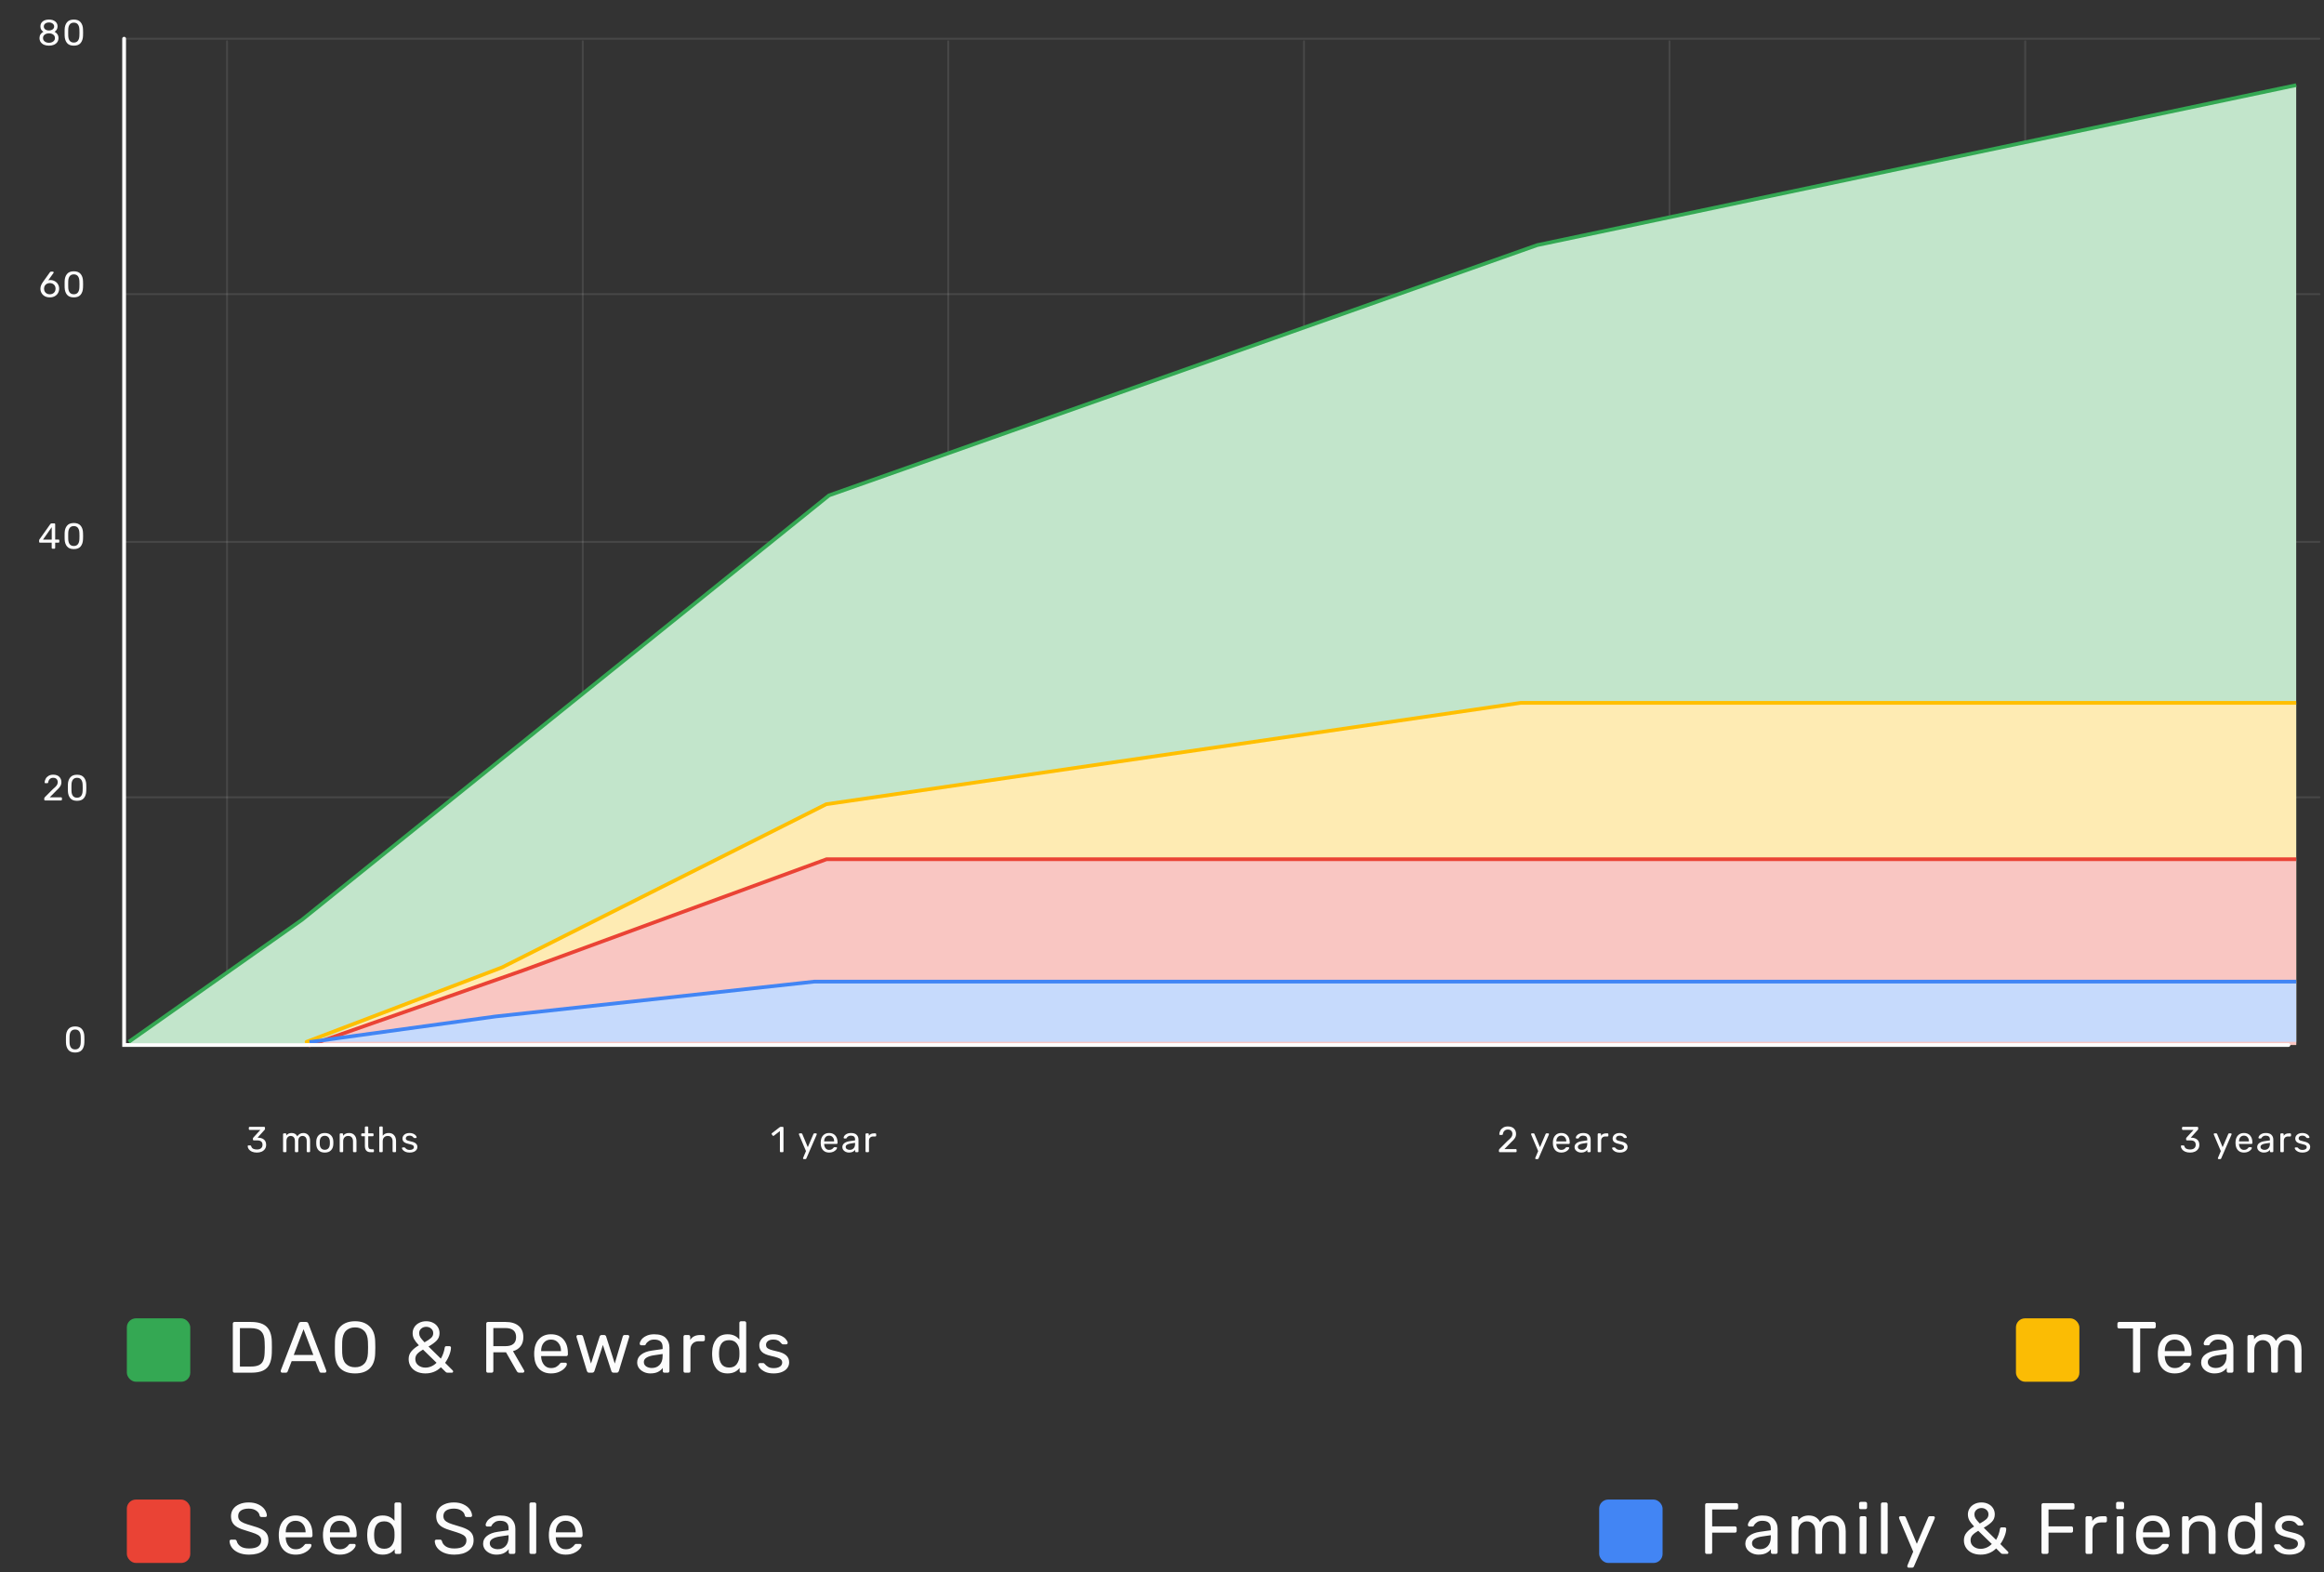 <svg width="513" height="347" viewBox="0 0 513 347" fill="none" xmlns="http://www.w3.org/2000/svg">
<rect x="0" y="0" width="513" height="347" fill="#333333" stroke="none"/>
<path d="M27.398 8.543H512" stroke="#FAFAFA" stroke-opacity="0.1" stroke-width="0.417" stroke-linecap="round"/>
<path d="M27.398 64.927H512" stroke="#FAFAFA" stroke-opacity="0.1" stroke-width="0.417" stroke-linecap="round"/>
<path d="M27.398 119.603H512" stroke="#FAFAFA" stroke-opacity="0.1" stroke-width="0.417" stroke-linecap="round"/>
<path d="M27.398 175.987H512" stroke="#FAFAFA" stroke-opacity="0.1" stroke-width="0.417" stroke-linecap="round"/>
<path d="M50.112 9.115L50.112 230.652" stroke="#FAFAFA" stroke-opacity="0.1" stroke-width="0.417" stroke-linecap="round"/>
<path d="M128.643 9.115L128.643 230.652" stroke="#FAFAFA" stroke-opacity="0.1" stroke-width="0.417" stroke-linecap="round"/>
<path d="M209.314 9.115L209.314 230.652" stroke="#FAFAFA" stroke-opacity="0.1" stroke-width="0.417" stroke-linecap="round"/>
<path d="M287.845 9.115L287.845 230.652" stroke="#FAFAFA" stroke-opacity="0.1" stroke-width="0.417" stroke-linecap="round"/>
<path d="M368.515 9.115L368.515 230.652" stroke="#FAFAFA" stroke-opacity="0.1" stroke-width="0.417" stroke-linecap="round"/>
<path d="M447.045 9.115L447.045 230.652" stroke="#FAFAFA" stroke-opacity="0.1" stroke-width="0.417" stroke-linecap="round"/>
<path d="M10.816 10.08C10.4 10.08 10.035 10.013 9.72 9.88C9.405 9.741 9.16 9.544 8.984 9.288C8.808 9.032 8.72 8.733 8.72 8.392C8.72 8.077 8.797 7.803 8.952 7.568C9.107 7.328 9.317 7.144 9.584 7.016C9.371 6.893 9.205 6.733 9.088 6.536C8.976 6.333 8.92 6.099 8.92 5.832C8.92 5.363 9.091 4.995 9.432 4.728C9.779 4.456 10.24 4.32 10.816 4.32C11.387 4.32 11.843 4.456 12.184 4.728C12.531 4.995 12.704 5.36 12.704 5.824C12.704 6.091 12.645 6.325 12.528 6.528C12.416 6.725 12.256 6.888 12.048 7.016C12.315 7.144 12.525 7.328 12.68 7.568C12.835 7.803 12.912 8.077 12.912 8.392C12.912 8.733 12.824 9.032 12.648 9.288C12.472 9.544 12.224 9.741 11.904 9.88C11.589 10.013 11.227 10.08 10.816 10.08ZM10.816 6.728C11.136 6.723 11.405 6.64 11.624 6.48C11.843 6.32 11.952 6.109 11.952 5.848C11.952 5.581 11.843 5.368 11.624 5.208C11.411 5.043 11.141 4.96 10.816 4.96C10.485 4.96 10.211 5.04 9.992 5.2C9.779 5.36 9.672 5.576 9.672 5.848C9.672 6.115 9.779 6.328 9.992 6.488C10.211 6.648 10.485 6.728 10.816 6.728ZM10.816 9.44C11.189 9.44 11.501 9.344 11.752 9.152C12.003 8.96 12.128 8.707 12.128 8.392C12.128 8.077 12.003 7.827 11.752 7.64C11.501 7.453 11.189 7.36 10.816 7.36C10.437 7.36 10.123 7.453 9.872 7.64C9.621 7.827 9.496 8.077 9.496 8.392C9.496 8.707 9.621 8.96 9.872 9.152C10.123 9.344 10.437 9.44 10.816 9.44ZM16.294 10.08C15.606 10.08 15.102 9.88 14.782 9.48C14.462 9.08 14.291 8.555 14.27 7.904C14.265 7.76 14.262 7.528 14.262 7.208C14.262 6.877 14.265 6.637 14.27 6.488C14.286 5.848 14.457 5.328 14.782 4.928C15.107 4.523 15.611 4.32 16.294 4.32C16.982 4.32 17.489 4.523 17.814 4.928C18.139 5.328 18.31 5.848 18.326 6.488C18.337 6.787 18.342 7.027 18.342 7.208C18.342 7.384 18.337 7.616 18.326 7.904C18.305 8.555 18.134 9.08 17.814 9.48C17.494 9.88 16.987 10.08 16.294 10.08ZM16.294 9.392C16.694 9.392 16.995 9.259 17.198 8.992C17.406 8.725 17.515 8.349 17.526 7.864C17.537 7.555 17.542 7.331 17.542 7.192C17.542 7.043 17.537 6.824 17.526 6.536C17.515 6.056 17.409 5.68 17.206 5.408C17.003 5.136 16.699 5 16.294 5C15.894 5 15.59 5.136 15.382 5.408C15.179 5.68 15.073 6.056 15.062 6.536L15.054 7.192L15.062 7.864C15.073 8.349 15.179 8.725 15.382 8.992C15.59 9.259 15.894 9.392 16.294 9.392Z" fill="#FCFCFC"/>
<path d="M11.002 65.642C10.575 65.642 10.204 65.557 9.89 65.386C9.575 65.21 9.335 64.975 9.17 64.682C9.004 64.389 8.922 64.069 8.922 63.722C8.922 63.439 8.978 63.173 9.09 62.922C9.207 62.666 9.338 62.439 9.482 62.242L11.002 60.122C11.007 60.117 11.023 60.098 11.05 60.066C11.071 60.034 11.1 60.01 11.138 59.994C11.175 59.973 11.218 59.962 11.266 59.962H11.69C11.738 59.962 11.775 59.981 11.802 60.018C11.834 60.05 11.85 60.09 11.85 60.138C11.85 60.175 11.839 60.21 11.818 60.242L10.65 61.874C10.767 61.837 10.919 61.818 11.106 61.818C11.49 61.823 11.828 61.911 12.122 62.082C12.42 62.253 12.65 62.482 12.81 62.77C12.975 63.058 13.058 63.373 13.058 63.714C13.058 64.055 12.975 64.375 12.81 64.674C12.65 64.967 12.412 65.202 12.098 65.378C11.788 65.554 11.423 65.642 11.002 65.642ZM10.994 64.962C11.223 64.962 11.434 64.914 11.626 64.818C11.823 64.722 11.978 64.581 12.09 64.394C12.207 64.202 12.266 63.975 12.266 63.714C12.266 63.458 12.207 63.237 12.09 63.05C11.978 62.863 11.823 62.722 11.626 62.626C11.434 62.53 11.223 62.482 10.994 62.482C10.77 62.482 10.559 62.53 10.362 62.626C10.17 62.722 10.015 62.863 9.898 63.05C9.78 63.237 9.722 63.458 9.722 63.714C9.722 63.975 9.78 64.202 9.898 64.394C10.015 64.581 10.17 64.722 10.362 64.818C10.554 64.914 10.764 64.962 10.994 64.962ZM16.294 65.642C15.606 65.642 15.102 65.442 14.782 65.042C14.462 64.642 14.291 64.117 14.27 63.466C14.265 63.322 14.262 63.09 14.262 62.77C14.262 62.439 14.265 62.199 14.27 62.05C14.286 61.41 14.457 60.89 14.782 60.49C15.107 60.085 15.611 59.882 16.294 59.882C16.982 59.882 17.489 60.085 17.814 60.49C18.139 60.89 18.31 61.41 18.326 62.05C18.337 62.349 18.342 62.589 18.342 62.77C18.342 62.946 18.337 63.178 18.326 63.466C18.305 64.117 18.134 64.642 17.814 65.042C17.494 65.442 16.987 65.642 16.294 65.642ZM16.294 64.954C16.694 64.954 16.995 64.821 17.198 64.554C17.406 64.287 17.515 63.911 17.526 63.426C17.537 63.117 17.542 62.893 17.542 62.754C17.542 62.605 17.537 62.386 17.526 62.098C17.515 61.618 17.409 61.242 17.206 60.97C17.003 60.698 16.699 60.562 16.294 60.562C15.894 60.562 15.59 60.698 15.382 60.97C15.179 61.242 15.073 61.618 15.062 62.098L15.054 62.754L15.062 63.426C15.073 63.911 15.179 64.287 15.382 64.554C15.59 64.821 15.894 64.954 16.294 64.954Z" fill="#FCFCFC"/>
<path d="M11.597 121.125C11.544 121.125 11.499 121.109 11.461 121.077C11.429 121.039 11.413 120.994 11.413 120.941V119.789H8.821C8.768 119.789 8.723 119.773 8.685 119.741C8.653 119.703 8.637 119.658 8.637 119.605V119.285C8.637 119.205 8.667 119.125 8.725 119.045L11.125 115.661C11.152 115.618 11.192 115.586 11.245 115.565C11.299 115.538 11.357 115.525 11.421 115.525H11.997C12.051 115.525 12.093 115.543 12.125 115.581C12.163 115.613 12.181 115.655 12.181 115.709V119.093H12.901C12.955 119.093 13 119.111 13.037 119.149C13.075 119.181 13.093 119.223 13.093 119.277V119.605C13.093 119.658 13.075 119.703 13.037 119.741C13.005 119.773 12.963 119.789 12.909 119.789H12.181V120.941C12.181 120.994 12.163 121.039 12.125 121.077C12.093 121.109 12.051 121.125 11.997 121.125H11.597ZM11.421 119.109V116.365L9.493 119.109H11.421ZM16.294 121.205C15.606 121.205 15.102 121.005 14.782 120.605C14.462 120.205 14.291 119.679 14.27 119.029C14.265 118.885 14.262 118.653 14.262 118.333C14.262 118.002 14.265 117.762 14.27 117.613C14.286 116.973 14.457 116.453 14.782 116.053C15.107 115.647 15.611 115.445 16.294 115.445C16.982 115.445 17.489 115.647 17.814 116.053C18.139 116.453 18.31 116.973 18.326 117.613C18.337 117.911 18.342 118.151 18.342 118.333C18.342 118.509 18.337 118.741 18.326 119.029C18.305 119.679 18.134 120.205 17.814 120.605C17.494 121.005 16.987 121.205 16.294 121.205ZM16.294 120.517C16.694 120.517 16.995 120.383 17.198 120.117C17.406 119.85 17.515 119.474 17.526 118.989C17.537 118.679 17.542 118.455 17.542 118.317C17.542 118.167 17.537 117.949 17.526 117.661C17.515 117.181 17.409 116.805 17.206 116.533C17.003 116.261 16.699 116.125 16.294 116.125C15.894 116.125 15.59 116.261 15.382 116.533C15.179 116.805 15.073 117.181 15.062 117.661L15.054 118.317L15.062 118.989C15.073 119.474 15.179 119.85 15.382 120.117C15.59 120.383 15.894 120.517 16.294 120.517Z" fill="#FCFCFC"/>
<path d="M9.953 176.687C9.899 176.687 9.854 176.671 9.817 176.639C9.785 176.602 9.769 176.556 9.769 176.503V176.247C9.769 176.124 9.835 176.007 9.969 175.895L11.665 174.199C12.075 173.858 12.358 173.58 12.513 173.367C12.667 173.148 12.745 172.919 12.745 172.679C12.745 172.37 12.657 172.127 12.481 171.951C12.31 171.775 12.059 171.687 11.729 171.687C11.419 171.687 11.171 171.78 10.985 171.967C10.798 172.148 10.683 172.391 10.641 172.695C10.63 172.759 10.603 172.807 10.561 172.839C10.523 172.866 10.481 172.879 10.433 172.879H10.017C9.969 172.879 9.929 172.866 9.897 172.839C9.865 172.807 9.849 172.77 9.849 172.727C9.859 172.439 9.937 172.164 10.081 171.903C10.225 171.636 10.435 171.42 10.713 171.255C10.995 171.084 11.334 170.999 11.729 170.999C12.331 170.999 12.785 171.156 13.089 171.471C13.398 171.78 13.553 172.175 13.553 172.655C13.553 172.991 13.467 173.295 13.297 173.567C13.131 173.834 12.873 174.122 12.521 174.431L10.985 175.991H13.481C13.539 175.991 13.585 176.01 13.617 176.047C13.654 176.079 13.673 176.122 13.673 176.175V176.503C13.673 176.556 13.654 176.602 13.617 176.639C13.579 176.671 13.534 176.687 13.481 176.687H9.953ZM17.008 176.767C16.32 176.767 15.816 176.567 15.496 176.167C15.176 175.767 15.005 175.242 14.984 174.591C14.979 174.447 14.976 174.215 14.976 173.895C14.976 173.564 14.979 173.324 14.984 173.175C15 172.535 15.171 172.015 15.496 171.615C15.821 171.21 16.325 171.007 17.008 171.007C17.696 171.007 18.203 171.21 18.528 171.615C18.853 172.015 19.024 172.535 19.04 173.175C19.05 173.474 19.056 173.714 19.056 173.895C19.056 174.071 19.05 174.303 19.04 174.591C19.018 175.242 18.848 175.767 18.528 176.167C18.208 176.567 17.701 176.767 17.008 176.767ZM17.008 176.079C17.408 176.079 17.709 175.946 17.912 175.679C18.12 175.412 18.229 175.036 18.24 174.551C18.25 174.242 18.256 174.018 18.256 173.879C18.256 173.73 18.25 173.511 18.24 173.223C18.229 172.743 18.122 172.367 17.92 172.095C17.717 171.823 17.413 171.687 17.008 171.687C16.608 171.687 16.304 171.823 16.096 172.095C15.893 172.367 15.787 172.743 15.776 173.223L15.768 173.879L15.776 174.551C15.787 175.036 15.893 175.412 16.096 175.679C16.304 175.946 16.608 176.079 17.008 176.079Z" fill="#FCFCFC"/>
<path d="M16.584 232.329C15.896 232.329 15.392 232.129 15.072 231.729C14.752 231.329 14.581 230.803 14.56 230.153C14.554 230.009 14.552 229.777 14.552 229.457C14.552 229.126 14.554 228.886 14.56 228.737C14.576 228.097 14.746 227.577 15.072 227.177C15.397 226.771 15.901 226.569 16.584 226.569C17.272 226.569 17.778 226.771 18.104 227.177C18.429 227.577 18.6 228.097 18.616 228.737C18.626 229.035 18.632 229.275 18.632 229.457C18.632 229.633 18.626 229.865 18.616 230.153C18.594 230.803 18.424 231.329 18.104 231.729C17.784 232.129 17.277 232.329 16.584 232.329ZM16.584 231.641C16.984 231.641 17.285 231.507 17.488 231.241C17.696 230.974 17.805 230.598 17.816 230.113C17.826 229.803 17.832 229.579 17.832 229.441C17.832 229.291 17.826 229.073 17.816 228.785C17.805 228.305 17.698 227.929 17.496 227.657C17.293 227.385 16.989 227.249 16.584 227.249C16.184 227.249 15.88 227.385 15.672 227.657C15.469 227.929 15.362 228.305 15.352 228.785L15.344 229.441L15.352 230.113C15.362 230.598 15.469 230.974 15.672 231.241C15.88 231.507 16.184 231.641 16.584 231.641Z" fill="#FCFCFC"/>
<path d="M56.708 254.411C56.287 254.411 55.922 254.344 55.612 254.211C55.308 254.072 55.076 253.894 54.916 253.675C54.762 253.456 54.679 253.227 54.668 252.987C54.668 252.939 54.684 252.902 54.716 252.875C54.748 252.843 54.788 252.827 54.836 252.827H55.228C55.34 252.827 55.415 252.886 55.452 253.003C55.522 253.27 55.671 253.459 55.9 253.571C56.13 253.678 56.399 253.731 56.708 253.731C57.087 253.731 57.388 253.643 57.612 253.467C57.836 253.286 57.948 253.027 57.948 252.691C57.948 252.046 57.556 251.723 56.772 251.723H56.012C55.959 251.723 55.914 251.707 55.876 251.675C55.844 251.638 55.828 251.592 55.828 251.539V251.323C55.828 251.248 55.858 251.176 55.916 251.107L57.468 249.411H55.108C55.055 249.411 55.01 249.395 54.972 249.363C54.94 249.326 54.924 249.28 54.924 249.227V248.923C54.924 248.87 54.94 248.824 54.972 248.787C55.01 248.75 55.055 248.731 55.108 248.731H58.3C58.359 248.731 58.404 248.75 58.436 248.787C58.474 248.819 58.492 248.864 58.492 248.923V249.211C58.492 249.275 58.463 249.336 58.404 249.395L56.86 251.115L56.988 251.123C57.532 251.139 57.962 251.28 58.276 251.547C58.591 251.814 58.748 252.203 58.748 252.715C58.748 253.062 58.66 253.363 58.484 253.619C58.308 253.875 58.066 254.072 57.756 254.211C57.447 254.344 57.098 254.411 56.708 254.411ZM62.666 254.331C62.613 254.331 62.567 254.315 62.53 254.283C62.498 254.246 62.482 254.2 62.482 254.147V250.355C62.482 250.302 62.498 250.259 62.53 250.227C62.567 250.19 62.613 250.171 62.666 250.171H63.026C63.079 250.171 63.122 250.19 63.154 250.227C63.191 250.259 63.21 250.302 63.21 250.355V250.635C63.487 250.272 63.874 250.091 64.37 250.091C64.962 250.091 65.381 250.336 65.626 250.827C65.754 250.603 65.935 250.424 66.17 250.291C66.405 250.158 66.669 250.091 66.962 250.091C67.399 250.091 67.757 250.24 68.034 250.539C68.311 250.838 68.45 251.27 68.45 251.835V254.147C68.45 254.2 68.431 254.246 68.394 254.283C68.362 254.315 68.319 254.331 68.266 254.331H67.89C67.837 254.331 67.791 254.315 67.754 254.283C67.722 254.246 67.706 254.2 67.706 254.147V251.907C67.706 251.491 67.618 251.192 67.442 251.011C67.271 250.83 67.045 250.739 66.762 250.739C66.511 250.739 66.295 250.832 66.114 251.019C65.933 251.2 65.842 251.496 65.842 251.907V254.147C65.842 254.2 65.823 254.246 65.786 254.283C65.754 254.315 65.711 254.331 65.658 254.331H65.282C65.229 254.331 65.183 254.315 65.146 254.283C65.114 254.246 65.098 254.2 65.098 254.147V251.907C65.098 251.491 65.007 251.192 64.826 251.011C64.65 250.83 64.426 250.739 64.154 250.739C63.903 250.739 63.687 250.832 63.506 251.019C63.325 251.2 63.234 251.494 63.234 251.899V254.147C63.234 254.2 63.215 254.246 63.178 254.283C63.146 254.315 63.103 254.331 63.05 254.331H62.666ZM71.695 254.411C71.109 254.411 70.653 254.246 70.327 253.915C70.007 253.584 69.837 253.144 69.815 252.595L69.807 252.251L69.815 251.907C69.837 251.363 70.01 250.926 70.335 250.595C70.661 250.259 71.114 250.091 71.695 250.091C72.277 250.091 72.73 250.259 73.055 250.595C73.381 250.926 73.554 251.363 73.575 251.907C73.581 251.966 73.583 252.08 73.583 252.251C73.583 252.422 73.581 252.536 73.575 252.595C73.554 253.144 73.381 253.584 73.055 253.915C72.735 254.246 72.282 254.411 71.695 254.411ZM71.695 253.795C72.031 253.795 72.295 253.688 72.487 253.475C72.685 253.262 72.791 252.955 72.807 252.555C72.813 252.502 72.815 252.4 72.815 252.251C72.815 252.102 72.813 252 72.807 251.947C72.791 251.547 72.685 251.24 72.487 251.027C72.295 250.814 72.031 250.707 71.695 250.707C71.359 250.707 71.093 250.814 70.895 251.027C70.698 251.24 70.594 251.547 70.583 251.947L70.575 252.251L70.583 252.555C70.594 252.955 70.698 253.262 70.895 253.475C71.093 253.688 71.359 253.795 71.695 253.795ZM75.169 254.331C75.116 254.331 75.07 254.315 75.033 254.283C75.001 254.246 74.985 254.2 74.985 254.147V250.355C74.985 250.302 75.001 250.259 75.033 250.227C75.07 250.19 75.116 250.171 75.169 250.171H75.545C75.599 250.171 75.641 250.19 75.673 250.227C75.71 250.259 75.729 250.302 75.729 250.355V250.707C75.884 250.51 76.065 250.358 76.273 250.251C76.487 250.144 76.751 250.091 77.065 250.091C77.577 250.091 77.975 250.256 78.257 250.587C78.545 250.912 78.689 251.347 78.689 251.891V254.147C78.689 254.2 78.671 254.246 78.633 254.283C78.601 254.315 78.558 254.331 78.505 254.331H78.105C78.052 254.331 78.007 254.315 77.969 254.283C77.937 254.246 77.921 254.2 77.921 254.147V251.931C77.921 251.552 77.828 251.259 77.641 251.051C77.46 250.843 77.196 250.739 76.849 250.739C76.513 250.739 76.246 250.846 76.049 251.059C75.852 251.267 75.753 251.558 75.753 251.931V254.147C75.753 254.2 75.734 254.246 75.697 254.283C75.665 254.315 75.623 254.331 75.569 254.331H75.169ZM81.806 254.331C80.963 254.331 80.542 253.862 80.542 252.923V250.811H79.918C79.865 250.811 79.819 250.795 79.782 250.763C79.75 250.726 79.734 250.68 79.734 250.627V250.355C79.734 250.302 79.75 250.259 79.782 250.227C79.819 250.19 79.865 250.171 79.918 250.171H80.542V248.835C80.542 248.782 80.558 248.739 80.59 248.707C80.627 248.67 80.673 248.651 80.726 248.651H81.102C81.155 248.651 81.198 248.67 81.23 248.707C81.267 248.739 81.286 248.782 81.286 248.835V250.171H82.278C82.331 250.171 82.374 250.19 82.406 250.227C82.443 250.259 82.462 250.302 82.462 250.355V250.627C82.462 250.68 82.443 250.726 82.406 250.763C82.374 250.795 82.331 250.811 82.278 250.811H81.286V252.867C81.286 253.134 81.331 253.336 81.422 253.475C81.513 253.608 81.662 253.675 81.87 253.675H82.358C82.411 253.675 82.454 253.694 82.486 253.731C82.523 253.763 82.542 253.806 82.542 253.859V254.147C82.542 254.2 82.523 254.246 82.486 254.283C82.454 254.315 82.411 254.331 82.358 254.331H81.806ZM83.899 254.331C83.846 254.331 83.8 254.315 83.763 254.283C83.731 254.246 83.715 254.2 83.715 254.147V248.835C83.715 248.782 83.731 248.739 83.763 248.707C83.8 248.67 83.846 248.651 83.899 248.651H84.299C84.352 248.651 84.395 248.67 84.427 248.707C84.464 248.739 84.483 248.782 84.483 248.835V250.699C84.638 250.502 84.819 250.352 85.027 250.251C85.235 250.144 85.494 250.091 85.803 250.091C86.315 250.091 86.712 250.256 86.995 250.587C87.283 250.912 87.427 251.347 87.427 251.891V254.147C87.427 254.2 87.408 254.246 87.371 254.283C87.339 254.315 87.296 254.331 87.243 254.331H86.843C86.79 254.331 86.744 254.315 86.707 254.283C86.675 254.246 86.659 254.2 86.659 254.147V251.931C86.659 251.552 86.566 251.259 86.379 251.051C86.198 250.843 85.934 250.739 85.587 250.739C85.251 250.739 84.982 250.846 84.779 251.059C84.582 251.267 84.483 251.558 84.483 251.931V254.147C84.483 254.2 84.464 254.246 84.427 254.283C84.395 254.315 84.352 254.331 84.299 254.331H83.899ZM90.422 254.411C90.049 254.411 89.734 254.352 89.478 254.235C89.227 254.112 89.038 253.974 88.91 253.819C88.787 253.664 88.726 253.536 88.726 253.435C88.726 253.382 88.745 253.342 88.782 253.315C88.825 253.283 88.867 253.267 88.91 253.267H89.27C89.323 253.267 89.371 253.294 89.414 253.347C89.542 253.496 89.681 253.614 89.83 253.699C89.979 253.784 90.179 253.827 90.43 253.827C90.707 253.827 90.931 253.774 91.102 253.667C91.278 253.555 91.366 253.403 91.366 253.211C91.366 253.083 91.329 252.979 91.254 252.899C91.185 252.814 91.062 252.742 90.886 252.683C90.715 252.619 90.459 252.55 90.118 252.475C89.654 252.374 89.323 252.227 89.126 252.035C88.934 251.843 88.838 251.595 88.838 251.291C88.838 251.088 88.897 250.896 89.014 250.715C89.137 250.528 89.313 250.379 89.542 250.267C89.777 250.15 90.057 250.091 90.382 250.091C90.723 250.091 91.014 250.147 91.254 250.259C91.494 250.371 91.673 250.504 91.79 250.659C91.913 250.808 91.974 250.934 91.974 251.035C91.974 251.083 91.955 251.123 91.918 251.155C91.886 251.187 91.846 251.203 91.798 251.203H91.462C91.398 251.203 91.345 251.176 91.302 251.123C91.217 251.022 91.142 250.944 91.078 250.891C91.019 250.832 90.931 250.782 90.814 250.739C90.702 250.696 90.558 250.675 90.382 250.675C90.126 250.675 89.929 250.731 89.79 250.843C89.651 250.95 89.582 251.091 89.582 251.267C89.582 251.379 89.611 251.475 89.67 251.555C89.729 251.63 89.841 251.699 90.006 251.763C90.177 251.827 90.422 251.894 90.742 251.963C91.249 252.07 91.606 252.224 91.814 252.427C92.027 252.624 92.134 252.878 92.134 253.187C92.134 253.416 92.067 253.624 91.934 253.811C91.801 253.998 91.603 254.144 91.342 254.251C91.086 254.358 90.779 254.411 90.422 254.411Z" fill="#FCFCFC"/>
<path d="M172.339 254.331C172.286 254.331 172.241 254.315 172.203 254.283C172.171 254.246 172.155 254.2 172.155 254.147V249.667L170.827 250.691C170.79 250.723 170.75 250.739 170.707 250.739C170.659 250.739 170.614 250.712 170.571 250.659L170.363 250.395C170.337 250.358 170.323 250.32 170.323 250.283C170.323 250.219 170.35 250.168 170.403 250.131L172.147 248.787C172.206 248.75 172.275 248.731 172.355 248.731H172.763C172.817 248.731 172.859 248.75 172.891 248.787C172.929 248.819 172.947 248.862 172.947 248.915V254.147C172.947 254.2 172.929 254.246 172.891 254.283C172.859 254.315 172.817 254.331 172.763 254.331H172.339ZM177.415 255.851C177.373 255.851 177.335 255.835 177.303 255.803C177.271 255.771 177.255 255.734 177.255 255.691C177.255 255.654 177.269 255.606 177.295 255.547L177.911 254.083L176.383 250.475C176.357 250.406 176.343 250.36 176.343 250.339C176.343 250.291 176.359 250.251 176.391 250.219C176.423 250.187 176.463 250.171 176.511 250.171H176.903C176.989 250.171 177.053 250.216 177.095 250.307L178.311 253.219L179.559 250.307C179.602 250.216 179.669 250.171 179.759 250.171H180.135C180.183 250.171 180.223 250.187 180.255 250.219C180.287 250.251 180.303 250.288 180.303 250.331C180.303 250.347 180.29 250.395 180.263 250.475L177.991 255.715C177.949 255.806 177.882 255.851 177.791 255.851H177.415ZM183.025 254.411C182.475 254.411 182.035 254.243 181.705 253.907C181.379 253.566 181.201 253.102 181.169 252.515L181.161 252.243L181.169 251.979C181.206 251.403 181.387 250.944 181.713 250.603C182.043 250.262 182.478 250.091 183.017 250.091C183.609 250.091 184.067 250.28 184.393 250.659C184.718 251.032 184.881 251.539 184.881 252.179V252.315C184.881 252.368 184.862 252.414 184.825 252.451C184.793 252.483 184.75 252.499 184.697 252.499H181.929V252.571C181.945 252.918 182.049 253.214 182.241 253.459C182.438 253.699 182.697 253.819 183.017 253.819C183.262 253.819 183.462 253.771 183.617 253.675C183.777 253.574 183.894 253.47 183.969 253.363C184.017 253.299 184.051 253.262 184.073 253.251C184.099 253.235 184.145 253.227 184.209 253.227H184.601C184.649 253.227 184.689 253.24 184.721 253.267C184.753 253.294 184.769 253.331 184.769 253.379C184.769 253.496 184.694 253.638 184.545 253.803C184.401 253.968 184.195 254.112 183.929 254.235C183.667 254.352 183.366 254.411 183.025 254.411ZM184.121 251.947V251.923C184.121 251.555 184.019 251.256 183.817 251.027C183.619 250.792 183.353 250.675 183.017 250.675C182.681 250.675 182.414 250.792 182.217 251.027C182.025 251.256 181.929 251.555 181.929 251.923V251.947H184.121ZM187.397 254.411C187.136 254.411 186.893 254.358 186.669 254.251C186.445 254.144 186.267 254 186.133 253.819C186.005 253.632 185.941 253.427 185.941 253.203C185.941 252.851 186.085 252.563 186.373 252.339C186.667 252.11 187.061 251.96 187.557 251.891L188.749 251.723V251.491C188.749 250.947 188.437 250.675 187.813 250.675C187.579 250.675 187.387 250.726 187.237 250.827C187.088 250.923 186.976 251.038 186.901 251.171C186.885 251.219 186.864 251.254 186.837 251.275C186.816 251.296 186.784 251.307 186.741 251.307H186.397C186.349 251.307 186.307 251.291 186.269 251.259C186.237 251.222 186.221 251.179 186.221 251.131C186.227 251.003 186.285 250.859 186.397 250.699C186.515 250.534 186.693 250.392 186.933 250.275C187.173 250.152 187.469 250.091 187.821 250.091C188.419 250.091 188.848 250.232 189.109 250.515C189.371 250.792 189.501 251.139 189.501 251.555V254.147C189.501 254.2 189.483 254.246 189.445 254.283C189.413 254.315 189.371 254.331 189.317 254.331H188.949C188.896 254.331 188.851 254.315 188.813 254.283C188.781 254.246 188.765 254.2 188.765 254.147V253.803C188.648 253.974 188.477 254.118 188.253 254.235C188.029 254.352 187.744 254.411 187.397 254.411ZM187.565 253.811C187.912 253.811 188.195 253.699 188.413 253.475C188.637 253.246 188.749 252.918 188.749 252.491V252.267L187.821 252.403C187.443 252.456 187.157 252.547 186.965 252.675C186.773 252.798 186.677 252.955 186.677 253.147C186.677 253.36 186.765 253.526 186.941 253.643C187.117 253.755 187.325 253.811 187.565 253.811ZM191.235 254.331C191.182 254.331 191.137 254.315 191.099 254.283C191.067 254.246 191.051 254.2 191.051 254.147V250.363C191.051 250.31 191.067 250.264 191.099 250.227C191.137 250.19 191.182 250.171 191.235 250.171H191.603C191.657 250.171 191.702 250.19 191.739 250.227C191.777 250.264 191.795 250.31 191.795 250.363V250.715C192.014 250.352 192.387 250.171 192.915 250.171H193.227C193.281 250.171 193.323 250.19 193.355 250.227C193.393 250.259 193.411 250.302 193.411 250.355V250.683C193.411 250.736 193.393 250.779 193.355 250.811C193.323 250.843 193.281 250.859 193.227 250.859H192.747C192.459 250.859 192.233 250.944 192.067 251.115C191.902 251.28 191.819 251.507 191.819 251.795V254.147C191.819 254.2 191.801 254.246 191.763 254.283C191.726 254.315 191.681 254.331 191.627 254.331H191.235Z" fill="#FCFCFC"/>
<path d="M331.056 254.331C331.003 254.331 330.957 254.315 330.92 254.283C330.888 254.246 330.872 254.2 330.872 254.147V253.891C330.872 253.768 330.939 253.651 331.072 253.539L332.768 251.843C333.179 251.502 333.461 251.224 333.616 251.011C333.771 250.792 333.848 250.563 333.848 250.323C333.848 250.014 333.76 249.771 333.584 249.595C333.413 249.419 333.163 249.331 332.832 249.331C332.523 249.331 332.275 249.424 332.088 249.611C331.901 249.792 331.787 250.035 331.744 250.339C331.733 250.403 331.707 250.451 331.664 250.483C331.627 250.51 331.584 250.523 331.536 250.523H331.12C331.072 250.523 331.032 250.51 331 250.483C330.968 250.451 330.952 250.414 330.952 250.371C330.963 250.083 331.04 249.808 331.184 249.547C331.328 249.28 331.539 249.064 331.816 248.899C332.099 248.728 332.437 248.643 332.832 248.643C333.435 248.643 333.888 248.8 334.192 249.115C334.501 249.424 334.656 249.819 334.656 250.299C334.656 250.635 334.571 250.939 334.4 251.211C334.235 251.478 333.976 251.766 333.624 252.075L332.088 253.635H334.584C334.643 253.635 334.688 253.654 334.72 253.691C334.757 253.723 334.776 253.766 334.776 253.819V254.147C334.776 254.2 334.757 254.246 334.72 254.283C334.683 254.315 334.637 254.331 334.584 254.331H331.056ZM339.038 255.851C338.995 255.851 338.958 255.835 338.926 255.803C338.894 255.771 338.878 255.734 338.878 255.691C338.878 255.654 338.891 255.606 338.918 255.547L339.534 254.083L338.006 250.475C337.979 250.406 337.966 250.36 337.966 250.339C337.966 250.291 337.982 250.251 338.014 250.219C338.046 250.187 338.086 250.171 338.134 250.171H338.526C338.611 250.171 338.675 250.216 338.718 250.307L339.934 253.219L341.182 250.307C341.224 250.216 341.291 250.171 341.382 250.171H341.758C341.806 250.171 341.846 250.187 341.878 250.219C341.91 250.251 341.926 250.288 341.926 250.331C341.926 250.347 341.912 250.395 341.886 250.475L339.614 255.715C339.571 255.806 339.504 255.851 339.414 255.851H339.038ZM344.647 254.411C344.098 254.411 343.658 254.243 343.327 253.907C343.002 253.566 342.823 253.102 342.791 252.515L342.783 252.243L342.791 251.979C342.828 251.403 343.01 250.944 343.335 250.603C343.666 250.262 344.1 250.091 344.639 250.091C345.231 250.091 345.69 250.28 346.015 250.659C346.34 251.032 346.503 251.539 346.503 252.179V252.315C346.503 252.368 346.484 252.414 346.447 252.451C346.415 252.483 346.372 252.499 346.319 252.499H343.551V252.571C343.567 252.918 343.671 253.214 343.863 253.459C344.06 253.699 344.319 253.819 344.639 253.819C344.884 253.819 345.084 253.771 345.239 253.675C345.399 253.574 345.516 253.47 345.591 253.363C345.639 253.299 345.674 253.262 345.695 253.251C345.722 253.235 345.767 253.227 345.831 253.227H346.223C346.271 253.227 346.311 253.24 346.343 253.267C346.375 253.294 346.391 253.331 346.391 253.379C346.391 253.496 346.316 253.638 346.167 253.803C346.023 253.968 345.818 254.112 345.551 254.235C345.29 254.352 344.988 254.411 344.647 254.411ZM345.743 251.947V251.923C345.743 251.555 345.642 251.256 345.439 251.027C345.242 250.792 344.975 250.675 344.639 250.675C344.303 250.675 344.036 250.792 343.839 251.027C343.647 251.256 343.551 251.555 343.551 251.923V251.947H345.743ZM349.02 254.411C348.758 254.411 348.516 254.358 348.292 254.251C348.068 254.144 347.889 254 347.756 253.819C347.628 253.632 347.564 253.427 347.564 253.203C347.564 252.851 347.708 252.563 347.996 252.339C348.289 252.11 348.684 251.96 349.18 251.891L350.372 251.723V251.491C350.372 250.947 350.06 250.675 349.436 250.675C349.201 250.675 349.009 250.726 348.86 250.827C348.71 250.923 348.598 251.038 348.524 251.171C348.508 251.219 348.486 251.254 348.46 251.275C348.438 251.296 348.406 251.307 348.364 251.307H348.02C347.972 251.307 347.929 251.291 347.892 251.259C347.86 251.222 347.844 251.179 347.844 251.131C347.849 251.003 347.908 250.859 348.02 250.699C348.137 250.534 348.316 250.392 348.556 250.275C348.796 250.152 349.092 250.091 349.444 250.091C350.041 250.091 350.47 250.232 350.732 250.515C350.993 250.792 351.124 251.139 351.124 251.555V254.147C351.124 254.2 351.105 254.246 351.068 254.283C351.036 254.315 350.993 254.331 350.94 254.331H350.572C350.518 254.331 350.473 254.315 350.436 254.283C350.404 254.246 350.388 254.2 350.388 254.147V253.803C350.27 253.974 350.1 254.118 349.876 254.235C349.652 254.352 349.366 254.411 349.02 254.411ZM349.188 253.811C349.534 253.811 349.817 253.699 350.036 253.475C350.26 253.246 350.372 252.918 350.372 252.491V252.267L349.444 252.403C349.065 252.456 348.78 252.547 348.588 252.675C348.396 252.798 348.3 252.955 348.3 253.147C348.3 253.36 348.388 253.526 348.564 253.643C348.74 253.755 348.948 253.811 349.188 253.811ZM352.858 254.331C352.804 254.331 352.759 254.315 352.722 254.283C352.69 254.246 352.674 254.2 352.674 254.147V250.363C352.674 250.31 352.69 250.264 352.722 250.227C352.759 250.19 352.804 250.171 352.858 250.171H353.226C353.279 250.171 353.324 250.19 353.362 250.227C353.399 250.264 353.418 250.31 353.418 250.363V250.715C353.636 250.352 354.01 250.171 354.538 250.171H354.85C354.903 250.171 354.946 250.19 354.978 250.227C355.015 250.259 355.034 250.302 355.034 250.355V250.683C355.034 250.736 355.015 250.779 354.978 250.811C354.946 250.843 354.903 250.859 354.85 250.859H354.37C354.082 250.859 353.855 250.944 353.69 251.115C353.524 251.28 353.442 251.507 353.442 251.795V254.147C353.442 254.2 353.423 254.246 353.386 254.283C353.348 254.315 353.303 254.331 353.25 254.331H352.858ZM357.553 254.411C357.179 254.411 356.865 254.352 356.609 254.235C356.358 254.112 356.169 253.974 356.041 253.819C355.918 253.664 355.857 253.536 355.857 253.435C355.857 253.382 355.875 253.342 355.913 253.315C355.955 253.283 355.998 253.267 356.041 253.267H356.401C356.454 253.267 356.502 253.294 356.545 253.347C356.673 253.496 356.811 253.614 356.961 253.699C357.11 253.784 357.31 253.827 357.561 253.827C357.838 253.827 358.062 253.774 358.233 253.667C358.409 253.555 358.497 253.403 358.497 253.211C358.497 253.083 358.459 252.979 358.385 252.899C358.315 252.814 358.193 252.742 358.017 252.683C357.846 252.619 357.59 252.55 357.249 252.475C356.785 252.374 356.454 252.227 356.257 252.035C356.065 251.843 355.969 251.595 355.969 251.291C355.969 251.088 356.027 250.896 356.145 250.715C356.267 250.528 356.443 250.379 356.673 250.267C356.907 250.15 357.187 250.091 357.513 250.091C357.854 250.091 358.145 250.147 358.385 250.259C358.625 250.371 358.803 250.504 358.921 250.659C359.043 250.808 359.105 250.934 359.105 251.035C359.105 251.083 359.086 251.123 359.049 251.155C359.017 251.187 358.977 251.203 358.929 251.203H358.593C358.529 251.203 358.475 251.176 358.433 251.123C358.347 251.022 358.273 250.944 358.209 250.891C358.15 250.832 358.062 250.782 357.945 250.739C357.833 250.696 357.689 250.675 357.513 250.675C357.257 250.675 357.059 250.731 356.921 250.843C356.782 250.95 356.713 251.091 356.713 251.267C356.713 251.379 356.742 251.475 356.801 251.555C356.859 251.63 356.971 251.699 357.137 251.763C357.307 251.827 357.553 251.894 357.873 251.963C358.379 252.07 358.737 252.224 358.945 252.427C359.158 252.624 359.265 252.878 359.265 253.187C359.265 253.416 359.198 253.624 359.065 253.811C358.931 253.998 358.734 254.144 358.473 254.251C358.217 254.358 357.91 254.411 357.553 254.411Z" fill="#FCFCFC"/>
<path d="M483.443 254.411C483.022 254.411 482.656 254.344 482.347 254.211C482.043 254.072 481.811 253.894 481.651 253.675C481.496 253.456 481.414 253.227 481.403 252.987C481.403 252.939 481.419 252.902 481.451 252.875C481.483 252.843 481.523 252.827 481.571 252.827H481.963C482.075 252.827 482.15 252.886 482.187 253.003C482.256 253.27 482.406 253.459 482.635 253.571C482.864 253.678 483.134 253.731 483.443 253.731C483.822 253.731 484.123 253.643 484.347 253.467C484.571 253.286 484.683 253.027 484.683 252.691C484.683 252.046 484.291 251.723 483.507 251.723H482.747C482.694 251.723 482.648 251.707 482.611 251.675C482.579 251.638 482.563 251.592 482.563 251.539V251.323C482.563 251.248 482.592 251.176 482.651 251.107L484.203 249.411H481.843C481.79 249.411 481.744 249.395 481.707 249.363C481.675 249.326 481.659 249.28 481.659 249.227V248.923C481.659 248.87 481.675 248.824 481.707 248.787C481.744 248.75 481.79 248.731 481.843 248.731H485.035C485.094 248.731 485.139 248.75 485.171 248.787C485.208 248.819 485.227 248.864 485.227 248.923V249.211C485.227 249.275 485.198 249.336 485.139 249.395L483.595 251.115L483.723 251.123C484.267 251.139 484.696 251.28 485.011 251.547C485.326 251.814 485.483 252.203 485.483 252.715C485.483 253.062 485.395 253.363 485.219 253.619C485.043 253.875 484.8 254.072 484.491 254.211C484.182 254.344 483.832 254.411 483.443 254.411ZM489.726 255.851C489.683 255.851 489.646 255.835 489.614 255.803C489.582 255.771 489.566 255.734 489.566 255.691C489.566 255.654 489.579 255.606 489.606 255.547L490.222 254.083L488.694 250.475C488.667 250.406 488.654 250.36 488.654 250.339C488.654 250.291 488.67 250.251 488.702 250.219C488.734 250.187 488.774 250.171 488.822 250.171H489.214C489.299 250.171 489.363 250.216 489.406 250.307L490.622 253.219L491.87 250.307C491.913 250.216 491.979 250.171 492.07 250.171H492.446C492.494 250.171 492.534 250.187 492.566 250.219C492.598 250.251 492.614 250.288 492.614 250.331C492.614 250.347 492.601 250.395 492.574 250.475L490.302 255.715C490.259 255.806 490.193 255.851 490.102 255.851H489.726ZM495.335 254.411C494.786 254.411 494.346 254.243 494.015 253.907C493.69 253.566 493.511 253.102 493.479 252.515L493.471 252.243L493.479 251.979C493.517 251.403 493.698 250.944 494.023 250.603C494.354 250.262 494.789 250.091 495.327 250.091C495.919 250.091 496.378 250.28 496.703 250.659C497.029 251.032 497.191 251.539 497.191 252.179V252.315C497.191 252.368 497.173 252.414 497.135 252.451C497.103 252.483 497.061 252.499 497.007 252.499H494.239V252.571C494.255 252.918 494.359 253.214 494.551 253.459C494.749 253.699 495.007 253.819 495.327 253.819C495.573 253.819 495.773 253.771 495.927 253.675C496.087 253.574 496.205 253.47 496.279 253.363C496.327 253.299 496.362 253.262 496.383 253.251C496.41 253.235 496.455 253.227 496.519 253.227H496.911C496.959 253.227 496.999 253.24 497.031 253.267C497.063 253.294 497.079 253.331 497.079 253.379C497.079 253.496 497.005 253.638 496.855 253.803C496.711 253.968 496.506 254.112 496.239 254.235C495.978 254.352 495.677 254.411 495.335 254.411ZM496.431 251.947V251.923C496.431 251.555 496.33 251.256 496.127 251.027C495.93 250.792 495.663 250.675 495.327 250.675C494.991 250.675 494.725 250.792 494.527 251.027C494.335 251.256 494.239 251.555 494.239 251.923V251.947H496.431ZM499.708 254.411C499.447 254.411 499.204 254.358 498.98 254.251C498.756 254.144 498.577 254 498.444 253.819C498.316 253.632 498.252 253.427 498.252 253.203C498.252 252.851 498.396 252.563 498.684 252.339C498.977 252.11 499.372 251.96 499.868 251.891L501.06 251.723V251.491C501.06 250.947 500.748 250.675 500.124 250.675C499.889 250.675 499.697 250.726 499.548 250.827C499.399 250.923 499.287 251.038 499.212 251.171C499.196 251.219 499.175 251.254 499.148 251.275C499.127 251.296 499.095 251.307 499.052 251.307H498.708C498.66 251.307 498.617 251.291 498.58 251.259C498.548 251.222 498.532 251.179 498.532 251.131C498.537 251.003 498.596 250.859 498.708 250.699C498.825 250.534 499.004 250.392 499.244 250.275C499.484 250.152 499.78 250.091 500.132 250.091C500.729 250.091 501.159 250.232 501.42 250.515C501.681 250.792 501.812 251.139 501.812 251.555V254.147C501.812 254.2 501.793 254.246 501.756 254.283C501.724 254.315 501.681 254.331 501.628 254.331H501.26C501.207 254.331 501.161 254.315 501.124 254.283C501.092 254.246 501.076 254.2 501.076 254.147V253.803C500.959 253.974 500.788 254.118 500.564 254.235C500.34 254.352 500.055 254.411 499.708 254.411ZM499.876 253.811C500.223 253.811 500.505 253.699 500.724 253.475C500.948 253.246 501.06 252.918 501.06 252.491V252.267L500.132 252.403C499.753 252.456 499.468 252.547 499.276 252.675C499.084 252.798 498.988 252.955 498.988 253.147C498.988 253.36 499.076 253.526 499.252 253.643C499.428 253.755 499.636 253.811 499.876 253.811ZM503.546 254.331C503.493 254.331 503.447 254.315 503.41 254.283C503.378 254.246 503.362 254.2 503.362 254.147V250.363C503.362 250.31 503.378 250.264 503.41 250.227C503.447 250.19 503.493 250.171 503.546 250.171H503.914C503.967 250.171 504.013 250.19 504.05 250.227C504.087 250.264 504.106 250.31 504.106 250.363V250.715C504.325 250.352 504.698 250.171 505.226 250.171H505.538C505.591 250.171 505.634 250.19 505.666 250.227C505.703 250.259 505.722 250.302 505.722 250.355V250.683C505.722 250.736 505.703 250.779 505.666 250.811C505.634 250.843 505.591 250.859 505.538 250.859H505.058C504.77 250.859 504.543 250.944 504.378 251.115C504.213 251.28 504.13 251.507 504.13 251.795V254.147C504.13 254.2 504.111 254.246 504.074 254.283C504.037 254.315 503.991 254.331 503.938 254.331H503.546ZM508.241 254.411C507.868 254.411 507.553 254.352 507.297 254.235C507.046 254.112 506.857 253.974 506.729 253.819C506.606 253.664 506.545 253.536 506.545 253.435C506.545 253.382 506.564 253.342 506.601 253.315C506.644 253.283 506.686 253.267 506.729 253.267H507.089C507.142 253.267 507.19 253.294 507.233 253.347C507.361 253.496 507.5 253.614 507.649 253.699C507.798 253.784 507.998 253.827 508.249 253.827C508.526 253.827 508.75 253.774 508.921 253.667C509.097 253.555 509.185 253.403 509.185 253.211C509.185 253.083 509.148 252.979 509.073 252.899C509.004 252.814 508.881 252.742 508.705 252.683C508.534 252.619 508.278 252.55 507.937 252.475C507.473 252.374 507.142 252.227 506.945 252.035C506.753 251.843 506.657 251.595 506.657 251.291C506.657 251.088 506.716 250.896 506.833 250.715C506.956 250.528 507.132 250.379 507.361 250.267C507.596 250.15 507.876 250.091 508.201 250.091C508.542 250.091 508.833 250.147 509.073 250.259C509.313 250.371 509.492 250.504 509.609 250.659C509.732 250.808 509.793 250.934 509.793 251.035C509.793 251.083 509.774 251.123 509.737 251.155C509.705 251.187 509.665 251.203 509.617 251.203H509.281C509.217 251.203 509.164 251.176 509.121 251.123C509.036 251.022 508.961 250.944 508.897 250.891C508.838 250.832 508.75 250.782 508.633 250.739C508.521 250.696 508.377 250.675 508.201 250.675C507.945 250.675 507.748 250.731 507.609 250.843C507.47 250.95 507.401 251.091 507.401 251.267C507.401 251.379 507.43 251.475 507.489 251.555C507.548 251.63 507.66 251.699 507.825 251.763C507.996 251.827 508.241 251.894 508.561 251.963C509.068 252.07 509.425 252.224 509.633 252.427C509.846 252.624 509.953 252.878 509.953 253.187C509.953 253.416 509.886 253.624 509.753 253.811C509.62 253.998 509.422 254.144 509.161 254.251C508.905 254.358 508.598 254.411 508.241 254.411Z" fill="#FCFCFC"/>
<path d="M66.639 203.043L28.435 230.313H506.863V18.794L339.325 54.106L183.004 109.345L66.639 203.043Z" fill="#C2E5CB"/>
<path d="M28.435 229.964L66.639 203.043L183.004 109.345L339.325 54.106L506.863 18.794" stroke="#34A853" stroke-width="0.818"/>
<path d="M110.825 213.531L67.678 230.662H506.863V155.145H335.679L182.385 177.521L110.825 213.531Z" fill="#FEEBB3"/>
<path d="M67.532 229.581C67.321 229.661 67.215 229.898 67.295 230.109C67.376 230.32 67.612 230.426 67.823 230.346L67.532 229.581ZM110.825 213.531L110.97 213.914L110.99 213.906L111.009 213.897L110.825 213.531ZM182.385 177.521L182.326 177.116L182.26 177.125L182.201 177.155L182.385 177.521ZM335.679 155.145V154.736H335.649L335.62 154.74L335.679 155.145ZM67.823 230.346L110.97 213.914L110.679 213.149L67.532 229.581L67.823 230.346ZM111.009 213.897L182.569 177.886L182.201 177.155L110.641 213.166L111.009 213.897ZM182.444 177.926L335.738 155.55L335.62 154.74L182.326 177.116L182.444 177.926ZM335.679 155.554H506.863V154.736H335.679V155.554Z" fill="#FFBF00"/>
<path d="M115.488 214.19L68.495 230.662H506.863V189.656H335.724H182.471L115.488 214.19Z" fill="#F9C6C2"/>
<path d="M68.36 230.276L67.974 230.412L68.244 231.184L68.63 231.049L68.36 230.276ZM115.488 214.19L115.624 214.576L115.629 214.574L115.488 214.19ZM182.471 189.656V189.247H182.398L182.33 189.271L182.471 189.656ZM68.63 231.049L115.624 214.576L115.353 213.803L68.36 230.276L68.63 231.049ZM115.629 214.574L182.612 190.04L182.33 189.271L115.347 213.805L115.629 214.574ZM182.471 190.065H335.724V189.247H182.471V190.065ZM335.724 190.065H506.863V189.247H335.724V190.065Z" fill="#EA4335"/>
<path d="M109.354 224.369L68.728 229.963H506.863V216.678H333.5H179.75L109.354 224.369Z" fill="#C6DAFC"/>
<path d="M68.672 229.558L68.266 229.614L68.378 230.424L68.783 230.369L68.672 229.558ZM109.354 224.369L109.31 223.962L109.298 223.964L109.354 224.369ZM179.75 216.678V216.268H179.728L179.705 216.271L179.75 216.678ZM68.783 230.369L109.41 224.775L109.298 223.964L68.672 229.558L68.783 230.369ZM109.398 224.776L179.794 217.085L179.705 216.271L109.31 223.963L109.398 224.776ZM179.75 217.087H333.5V216.268H179.75V217.087ZM333.5 217.087H506.863V216.268H333.5V217.087Z" fill="#4285F4"/>
<path d="M505.151 230.662H27.398V8.543" stroke="white" stroke-width="0.834" stroke-linecap="round"/>
<rect x="28" y="291.002" width="14" height="13.996" rx="2" fill="#34A853"/>
<path d="M51.76 303C51.653 303 51.563 302.968 51.488 302.904C51.424 302.829 51.392 302.739 51.392 302.632V292.184C51.392 292.067 51.424 291.976 51.488 291.912C51.563 291.837 51.653 291.8 51.76 291.8H55.392C57.003 291.8 58.165 292.163 58.88 292.888C59.595 293.603 59.968 294.685 60 296.136C60.011 296.445 60.016 296.861 60.016 297.384C60.016 297.907 60.011 298.328 60 298.648C59.968 299.661 59.797 300.488 59.488 301.128C59.189 301.757 58.715 302.227 58.064 302.536C57.413 302.845 56.549 303 55.472 303H51.76ZM55.392 301.64C56.128 301.64 56.709 301.539 57.136 301.336C57.573 301.133 57.888 300.813 58.08 300.376C58.283 299.928 58.395 299.331 58.416 298.584C58.437 297.944 58.448 297.544 58.448 297.384C58.448 297.213 58.437 296.819 58.416 296.2C58.395 295.144 58.144 294.376 57.664 293.896C57.184 293.405 56.4 293.16 55.312 293.16H52.96V301.64H55.392ZM62.284 303C62.198 303 62.124 302.968 62.06 302.904C61.996 302.84 61.964 302.765 61.964 302.68C61.964 302.595 61.969 302.536 61.98 302.504L65.948 292.152C66.033 291.917 66.204 291.8 66.46 291.8H67.548C67.804 291.8 67.974 291.917 68.06 292.152L72.012 302.504L72.044 302.68C72.044 302.765 72.012 302.84 71.948 302.904C71.884 302.968 71.809 303 71.724 303H70.908C70.79 303 70.7 302.973 70.636 302.92C70.572 302.856 70.529 302.792 70.508 302.728L69.628 300.456H64.38L63.5 302.728C63.478 302.792 63.43 302.856 63.356 302.92C63.292 302.973 63.206 303 63.1 303H62.284ZM69.164 299.08L67.004 293.4L64.844 299.08H69.164ZM78.383 303.16C76.986 303.16 75.903 302.797 75.135 302.072C74.378 301.336 73.978 300.232 73.935 298.76C73.925 298.44 73.919 297.987 73.919 297.4C73.919 296.813 73.925 296.365 73.935 296.056C73.978 294.616 74.394 293.523 75.183 292.776C75.973 292.019 77.039 291.64 78.383 291.64C79.717 291.64 80.778 292.019 81.567 292.776C82.357 293.523 82.773 294.616 82.815 296.056C82.837 296.675 82.847 297.123 82.847 297.4C82.847 297.667 82.837 298.12 82.815 298.76C82.773 300.232 82.367 301.336 81.599 302.072C80.842 302.797 79.77 303.16 78.383 303.16ZM78.383 301.8C79.226 301.8 79.898 301.544 80.399 301.032C80.901 300.52 81.173 299.736 81.215 298.68C81.237 298.04 81.247 297.613 81.247 297.4C81.247 297.165 81.237 296.739 81.215 296.12C81.173 295.064 80.895 294.28 80.383 293.768C79.882 293.256 79.215 293 78.383 293C77.541 293 76.863 293.256 76.351 293.768C75.85 294.28 75.578 295.064 75.535 296.12C75.525 296.429 75.519 296.856 75.519 297.4C75.519 297.933 75.525 298.36 75.535 298.68C75.578 299.736 75.85 300.52 76.351 301.032C76.863 301.544 77.541 301.8 78.383 301.8ZM93.901 303.16C93.176 303.16 92.531 303.027 91.965 302.76C91.411 302.493 90.979 302.12 90.669 301.64C90.36 301.16 90.205 300.616 90.205 300.008C90.205 299.336 90.403 298.765 90.797 298.296C91.192 297.816 91.747 297.368 92.461 296.952C91.96 296.419 91.603 295.955 91.389 295.56C91.187 295.155 91.085 294.728 91.085 294.28C91.085 293.8 91.208 293.363 91.453 292.968C91.699 292.563 92.051 292.243 92.509 292.008C92.968 291.763 93.491 291.64 94.077 291.64C94.653 291.64 95.165 291.757 95.613 291.992C96.061 292.216 96.408 292.531 96.653 292.936C96.899 293.331 97.021 293.773 97.021 294.264C97.021 294.915 96.813 295.459 96.397 295.896C95.981 296.333 95.379 296.776 94.589 297.224L97.309 299.896C97.736 299.181 98.024 298.371 98.173 297.464C98.184 297.368 98.216 297.293 98.269 297.24C98.333 297.176 98.413 297.144 98.509 297.144H99.213C99.309 297.144 99.389 297.176 99.453 297.24C99.517 297.304 99.549 297.384 99.549 297.48C99.539 297.949 99.416 298.488 99.181 299.096C98.957 299.693 98.648 300.269 98.253 300.824L99.885 302.456C99.981 302.552 100.029 302.632 100.029 302.696C100.029 302.899 99.923 303 99.709 303H98.813C98.611 303 98.467 302.947 98.381 302.84L97.325 301.8C96.397 302.707 95.256 303.16 93.901 303.16ZM93.709 296.296C94.349 295.944 94.829 295.624 95.149 295.336C95.469 295.048 95.629 294.696 95.629 294.28C95.629 293.864 95.48 293.528 95.181 293.272C94.883 293.005 94.515 292.872 94.077 292.872C93.651 292.872 93.283 293.005 92.973 293.272C92.675 293.528 92.525 293.869 92.525 294.296C92.525 294.584 92.605 294.872 92.765 295.16C92.936 295.437 93.251 295.816 93.709 296.296ZM93.901 301.88C94.339 301.88 94.771 301.789 95.197 301.608C95.624 301.427 96.013 301.16 96.365 300.808L93.373 297.896C92.829 298.205 92.408 298.52 92.109 298.84C91.821 299.16 91.677 299.539 91.677 299.976C91.677 300.563 91.896 301.027 92.333 301.368C92.771 301.709 93.293 301.88 93.901 301.88ZM107.701 303C107.594 303 107.503 302.968 107.429 302.904C107.365 302.829 107.333 302.739 107.333 302.632V292.184C107.333 292.067 107.365 291.976 107.429 291.912C107.503 291.837 107.594 291.8 107.701 291.8H111.605C112.831 291.8 113.791 292.088 114.485 292.664C115.178 293.24 115.525 294.072 115.525 295.16C115.525 295.971 115.322 296.637 114.917 297.16C114.522 297.683 113.962 298.045 113.237 298.248L115.701 302.504C115.733 302.568 115.749 302.627 115.749 302.68C115.749 302.765 115.711 302.84 115.637 302.904C115.573 302.968 115.498 303 115.413 303H114.645C114.485 303 114.357 302.963 114.261 302.888C114.175 302.813 114.095 302.707 114.021 302.568L111.701 298.504H108.901V302.632C108.901 302.739 108.863 302.829 108.789 302.904C108.714 302.968 108.623 303 108.517 303H107.701ZM111.541 297.144C113.13 297.144 113.925 296.477 113.925 295.144C113.925 293.811 113.13 293.144 111.541 293.144H108.901V297.144H111.541ZM121.643 303.16C120.545 303.16 119.665 302.824 119.003 302.152C118.353 301.469 117.995 300.541 117.931 299.368L117.915 298.824L117.931 298.296C118.006 297.144 118.369 296.227 119.019 295.544C119.681 294.861 120.55 294.52 121.627 294.52C122.811 294.52 123.729 294.899 124.379 295.656C125.03 296.403 125.355 297.416 125.355 298.696V298.968C125.355 299.075 125.318 299.165 125.243 299.24C125.179 299.304 125.094 299.336 124.987 299.336H119.451V299.48C119.483 300.173 119.691 300.765 120.075 301.256C120.47 301.736 120.987 301.976 121.627 301.976C122.118 301.976 122.518 301.88 122.827 301.688C123.147 301.485 123.382 301.277 123.531 301.064C123.627 300.936 123.697 300.861 123.739 300.84C123.793 300.808 123.883 300.792 124.011 300.792H124.795C124.891 300.792 124.971 300.819 125.035 300.872C125.099 300.925 125.131 301 125.131 301.096C125.131 301.331 124.982 301.613 124.683 301.944C124.395 302.275 123.985 302.563 123.451 302.808C122.929 303.043 122.326 303.16 121.643 303.16ZM123.835 298.232V298.184C123.835 297.448 123.633 296.851 123.227 296.392C122.833 295.923 122.299 295.688 121.627 295.688C120.955 295.688 120.422 295.923 120.027 296.392C119.643 296.851 119.451 297.448 119.451 298.184V298.232H123.835ZM130.058 303C129.919 303 129.812 302.968 129.738 302.904C129.663 302.84 129.599 302.739 129.546 302.6L127.274 295.176L127.242 295.016C127.242 294.92 127.274 294.84 127.338 294.776C127.412 294.712 127.492 294.68 127.578 294.68H128.282C128.388 294.68 128.474 294.712 128.538 294.776C128.612 294.829 128.66 294.888 128.682 294.952L130.458 300.984L132.362 295.016C132.383 294.931 132.431 294.856 132.506 294.792C132.58 294.717 132.682 294.68 132.81 294.68H133.354C133.482 294.68 133.583 294.717 133.658 294.792C133.732 294.856 133.78 294.931 133.802 295.016L135.706 300.984L137.482 294.952C137.492 294.899 137.53 294.84 137.594 294.776C137.668 294.712 137.759 294.68 137.866 294.68H138.586C138.671 294.68 138.746 294.712 138.81 294.776C138.874 294.84 138.906 294.92 138.906 295.016L138.874 295.176L136.618 302.6C136.564 302.739 136.5 302.84 136.426 302.904C136.351 302.968 136.239 303 136.09 303H135.466C135.178 303 135.002 302.867 134.938 302.6L133.082 296.872L131.226 302.6C131.14 302.867 130.959 303 130.682 303H130.058ZM143.563 303.16C143.041 303.16 142.555 303.053 142.107 302.84C141.659 302.627 141.302 302.339 141.035 301.976C140.779 301.603 140.651 301.192 140.651 300.744C140.651 300.04 140.939 299.464 141.515 299.016C142.102 298.557 142.891 298.259 143.883 298.12L146.267 297.784V297.32C146.267 296.232 145.643 295.688 144.395 295.688C143.926 295.688 143.542 295.789 143.243 295.992C142.945 296.184 142.721 296.413 142.571 296.68C142.539 296.776 142.497 296.845 142.443 296.888C142.401 296.931 142.337 296.952 142.251 296.952H141.563C141.467 296.952 141.382 296.92 141.307 296.856C141.243 296.781 141.211 296.696 141.211 296.6C141.222 296.344 141.339 296.056 141.563 295.736C141.798 295.405 142.155 295.123 142.635 294.888C143.115 294.643 143.707 294.52 144.411 294.52C145.606 294.52 146.465 294.803 146.987 295.368C147.51 295.923 147.771 296.616 147.771 297.448V302.632C147.771 302.739 147.734 302.829 147.659 302.904C147.595 302.968 147.51 303 147.403 303H146.667C146.561 303 146.47 302.968 146.395 302.904C146.331 302.829 146.299 302.739 146.299 302.632V301.944C146.065 302.285 145.723 302.573 145.275 302.808C144.827 303.043 144.257 303.16 143.563 303.16ZM143.899 301.96C144.593 301.96 145.158 301.736 145.595 301.288C146.043 300.829 146.267 300.173 146.267 299.32V298.872L144.411 299.144C143.654 299.251 143.083 299.432 142.699 299.688C142.315 299.933 142.123 300.248 142.123 300.632C142.123 301.059 142.299 301.389 142.651 301.624C143.003 301.848 143.419 301.96 143.899 301.96ZM151.24 303C151.133 303 151.042 302.968 150.968 302.904C150.904 302.829 150.872 302.739 150.872 302.632V295.064C150.872 294.957 150.904 294.867 150.968 294.792C151.042 294.717 151.133 294.68 151.24 294.68H151.976C152.082 294.68 152.173 294.717 152.248 294.792C152.322 294.867 152.36 294.957 152.36 295.064V295.768C152.797 295.043 153.544 294.68 154.6 294.68H155.224C155.33 294.68 155.416 294.717 155.48 294.792C155.554 294.856 155.592 294.941 155.592 295.048V295.704C155.592 295.811 155.554 295.896 155.48 295.96C155.416 296.024 155.33 296.056 155.224 296.056H154.264C153.688 296.056 153.234 296.227 152.904 296.568C152.573 296.899 152.408 297.352 152.408 297.928V302.632C152.408 302.739 152.37 302.829 152.296 302.904C152.221 302.968 152.13 303 152.024 303H151.24ZM160.618 303.16C159.508 303.16 158.671 302.797 158.106 302.072C157.54 301.347 157.242 300.429 157.21 299.32L157.194 298.84L157.21 298.36C157.242 297.261 157.54 296.349 158.106 295.624C158.671 294.888 159.508 294.52 160.618 294.52C161.716 294.52 162.58 294.909 163.21 295.688V292.008C163.21 291.901 163.242 291.816 163.306 291.752C163.38 291.677 163.471 291.64 163.578 291.64H164.346C164.452 291.64 164.538 291.677 164.602 291.752C164.676 291.816 164.714 291.901 164.714 292.008V302.632C164.714 302.739 164.676 302.829 164.602 302.904C164.538 302.968 164.452 303 164.346 303H163.626C163.519 303 163.428 302.968 163.354 302.904C163.29 302.829 163.258 302.739 163.258 302.632V301.96C162.639 302.76 161.759 303.16 160.618 303.16ZM160.954 301.864C161.69 301.864 162.239 301.624 162.602 301.144C162.975 300.653 163.178 300.072 163.21 299.4C163.22 299.283 163.226 299.08 163.226 298.792C163.226 298.493 163.22 298.285 163.21 298.168C163.188 297.539 162.986 296.989 162.602 296.52C162.218 296.051 161.668 295.816 160.954 295.816C160.196 295.816 159.642 296.051 159.29 296.52C158.948 296.989 158.762 297.608 158.73 298.376L158.714 298.84C158.714 300.856 159.46 301.864 160.954 301.864ZM170.773 303.16C170.027 303.16 169.397 303.043 168.885 302.808C168.384 302.563 168.005 302.285 167.749 301.976C167.504 301.667 167.381 301.411 167.381 301.208C167.381 301.101 167.419 301.021 167.493 300.968C167.579 300.904 167.664 300.872 167.749 300.872H168.469C168.576 300.872 168.672 300.925 168.757 301.032C169.013 301.331 169.291 301.565 169.589 301.736C169.888 301.907 170.288 301.992 170.789 301.992C171.344 301.992 171.792 301.885 172.133 301.672C172.485 301.448 172.661 301.144 172.661 300.76C172.661 300.504 172.587 300.296 172.437 300.136C172.299 299.965 172.053 299.821 171.701 299.704C171.36 299.576 170.848 299.437 170.165 299.288C169.237 299.085 168.576 298.792 168.181 298.408C167.797 298.024 167.605 297.528 167.605 296.92C167.605 296.515 167.723 296.131 167.957 295.768C168.203 295.395 168.555 295.096 169.013 294.872C169.483 294.637 170.043 294.52 170.693 294.52C171.376 294.52 171.957 294.632 172.437 294.856C172.917 295.08 173.275 295.347 173.509 295.656C173.755 295.955 173.877 296.205 173.877 296.408C173.877 296.504 173.84 296.584 173.765 296.648C173.701 296.712 173.621 296.744 173.525 296.744H172.853C172.725 296.744 172.619 296.691 172.533 296.584C172.363 296.381 172.213 296.227 172.085 296.12C171.968 296.003 171.792 295.901 171.557 295.816C171.333 295.731 171.045 295.688 170.693 295.688C170.181 295.688 169.787 295.8 169.509 296.024C169.232 296.237 169.093 296.52 169.093 296.872C169.093 297.096 169.152 297.288 169.269 297.448C169.387 297.597 169.611 297.736 169.941 297.864C170.283 297.992 170.773 298.125 171.413 298.264C172.427 298.477 173.141 298.787 173.557 299.192C173.984 299.587 174.197 300.093 174.197 300.712C174.197 301.171 174.064 301.587 173.797 301.96C173.531 302.333 173.136 302.627 172.613 302.84C172.101 303.053 171.488 303.16 170.773 303.16Z" fill="#FCFCFC"/>
<rect x="445" y="291.002" width="14" height="13.996" rx="2" fill="#FBBC04"/>
<path d="M471.208 303C471.101 303 471.011 302.968 470.936 302.904C470.872 302.829 470.84 302.739 470.84 302.632V293.224H467.768C467.661 293.224 467.571 293.192 467.496 293.128C467.432 293.053 467.4 292.963 467.4 292.856V292.184C467.4 292.077 467.432 291.987 467.496 291.912C467.571 291.837 467.661 291.8 467.768 291.8H475.48C475.597 291.8 475.688 291.837 475.752 291.912C475.827 291.976 475.864 292.067 475.864 292.184V292.856C475.864 292.963 475.827 293.053 475.752 293.128C475.677 293.192 475.587 293.224 475.48 293.224H472.424V302.632C472.424 302.739 472.387 302.829 472.312 302.904C472.237 302.968 472.147 303 472.04 303H471.208ZM480.046 303.16C478.948 303.16 478.068 302.824 477.406 302.152C476.756 301.469 476.398 300.541 476.334 299.368L476.318 298.824L476.334 298.296C476.409 297.144 476.772 296.227 477.422 295.544C478.084 294.861 478.953 294.52 480.03 294.52C481.214 294.52 482.132 294.899 482.782 295.656C483.433 296.403 483.758 297.416 483.758 298.696V298.968C483.758 299.075 483.721 299.165 483.646 299.24C483.582 299.304 483.497 299.336 483.39 299.336H477.854V299.48C477.886 300.173 478.094 300.765 478.478 301.256C478.873 301.736 479.39 301.976 480.03 301.976C480.521 301.976 480.921 301.88 481.23 301.688C481.55 301.485 481.785 301.277 481.934 301.064C482.03 300.936 482.1 300.861 482.142 300.84C482.196 300.808 482.286 300.792 482.414 300.792H483.198C483.294 300.792 483.374 300.819 483.438 300.872C483.502 300.925 483.534 301 483.534 301.096C483.534 301.331 483.385 301.613 483.086 301.944C482.798 302.275 482.388 302.563 481.854 302.808C481.332 303.043 480.729 303.16 480.046 303.16ZM482.238 298.232V298.184C482.238 297.448 482.036 296.851 481.63 296.392C481.236 295.923 480.702 295.688 480.03 295.688C479.358 295.688 478.825 295.923 478.43 296.392C478.046 296.851 477.854 297.448 477.854 298.184V298.232H482.238ZM488.792 303.16C488.269 303.16 487.784 303.053 487.336 302.84C486.888 302.627 486.53 302.339 486.264 301.976C486.008 301.603 485.88 301.192 485.88 300.744C485.88 300.04 486.168 299.464 486.744 299.016C487.33 298.557 488.12 298.259 489.112 298.12L491.496 297.784V297.32C491.496 296.232 490.872 295.688 489.624 295.688C489.154 295.688 488.77 295.789 488.472 295.992C488.173 296.184 487.949 296.413 487.8 296.68C487.768 296.776 487.725 296.845 487.672 296.888C487.629 296.931 487.565 296.952 487.48 296.952H486.792C486.696 296.952 486.61 296.92 486.536 296.856C486.472 296.781 486.44 296.696 486.44 296.6C486.45 296.344 486.568 296.056 486.792 295.736C487.026 295.405 487.384 295.123 487.864 294.888C488.344 294.643 488.936 294.52 489.64 294.52C490.834 294.52 491.693 294.803 492.216 295.368C492.738 295.923 493 296.616 493 297.448V302.632C493 302.739 492.962 302.829 492.888 302.904C492.824 302.968 492.738 303 492.632 303H491.896C491.789 303 491.698 302.968 491.624 302.904C491.56 302.829 491.528 302.739 491.528 302.632V301.944C491.293 302.285 490.952 302.573 490.504 302.808C490.056 303.043 489.485 303.16 488.792 303.16ZM489.128 301.96C489.821 301.96 490.386 301.736 490.824 301.288C491.272 300.829 491.496 300.173 491.496 299.32V298.872L489.64 299.144C488.882 299.251 488.312 299.432 487.928 299.688C487.544 299.933 487.352 300.248 487.352 300.632C487.352 301.059 487.528 301.389 487.88 301.624C488.232 301.848 488.648 301.96 489.128 301.96ZM496.468 303C496.361 303 496.27 302.968 496.196 302.904C496.132 302.829 496.1 302.739 496.1 302.632V295.048C496.1 294.941 496.132 294.856 496.196 294.792C496.27 294.717 496.361 294.68 496.468 294.68H497.188C497.294 294.68 497.38 294.717 497.444 294.792C497.518 294.856 497.556 294.941 497.556 295.048V295.608C498.11 294.883 498.884 294.52 499.876 294.52C501.06 294.52 501.897 295.011 502.388 295.992C502.644 295.544 503.006 295.187 503.476 294.92C503.945 294.653 504.473 294.52 505.06 294.52C505.934 294.52 506.649 294.819 507.204 295.416C507.758 296.013 508.036 296.877 508.036 298.008V302.632C508.036 302.739 507.998 302.829 507.924 302.904C507.86 302.968 507.774 303 507.668 303H506.916C506.809 303 506.718 302.968 506.644 302.904C506.58 302.829 506.548 302.739 506.548 302.632V298.152C506.548 297.32 506.372 296.723 506.02 296.36C505.678 295.997 505.225 295.816 504.66 295.816C504.158 295.816 503.726 296.003 503.364 296.376C503.001 296.739 502.82 297.331 502.82 298.152V302.632C502.82 302.739 502.782 302.829 502.708 302.904C502.644 302.968 502.558 303 502.452 303H501.7C501.593 303 501.502 302.968 501.428 302.904C501.364 302.829 501.332 302.739 501.332 302.632V298.152C501.332 297.32 501.15 296.723 500.788 296.36C500.436 295.997 499.988 295.816 499.444 295.816C498.942 295.816 498.51 296.003 498.148 296.376C497.785 296.739 497.604 297.325 497.604 298.136V302.632C497.604 302.739 497.566 302.829 497.492 302.904C497.428 302.968 497.342 303 497.236 303H496.468Z" fill="#FCFCFC"/>
<rect x="28" y="331.002" width="14" height="13.996" rx="2" fill="#EA4335"/>
<path d="M54.992 343.16C54.107 343.16 53.339 343.021 52.688 342.744C52.048 342.467 51.557 342.104 51.216 341.656C50.875 341.197 50.693 340.707 50.672 340.184C50.672 340.099 50.704 340.024 50.768 339.96C50.843 339.885 50.928 339.848 51.024 339.848H51.84C52.043 339.848 52.181 339.955 52.256 340.168C52.352 340.616 52.624 341 53.072 341.32C53.531 341.64 54.171 341.8 54.992 341.8C55.877 341.8 56.544 341.645 56.992 341.336C57.44 341.016 57.664 340.573 57.664 340.008C57.664 339.645 57.552 339.352 57.328 339.128C57.115 338.904 56.795 338.707 56.368 338.536C55.941 338.365 55.301 338.152 54.448 337.896C53.616 337.661 52.955 337.411 52.464 337.144C51.973 336.877 51.605 336.547 51.36 336.152C51.115 335.757 50.992 335.261 50.992 334.664C50.992 334.088 51.147 333.571 51.456 333.112C51.776 332.653 52.229 332.296 52.816 332.04C53.403 331.773 54.101 331.64 54.912 331.64C55.744 331.64 56.459 331.789 57.056 332.088C57.653 332.376 58.107 332.744 58.416 333.192C58.725 333.64 58.891 334.088 58.912 334.536C58.912 334.621 58.88 334.696 58.816 334.76C58.763 334.824 58.683 334.856 58.576 334.856H57.728C57.504 334.856 57.365 334.755 57.312 334.552C57.248 334.104 56.997 333.736 56.56 333.448C56.123 333.149 55.573 333 54.912 333C54.187 333 53.616 333.139 53.2 333.416C52.784 333.693 52.576 334.104 52.576 334.648C52.576 335.011 52.672 335.309 52.864 335.544C53.067 335.779 53.371 335.987 53.776 336.168C54.181 336.339 54.773 336.536 55.552 336.76C56.459 337.005 57.173 337.261 57.696 337.528C58.219 337.784 58.608 338.109 58.864 338.504C59.12 338.888 59.248 339.379 59.248 339.976C59.248 340.968 58.864 341.747 58.096 342.312C57.328 342.877 56.293 343.16 54.992 343.16ZM65.265 343.16C64.166 343.16 63.286 342.824 62.625 342.152C61.974 341.469 61.617 340.541 61.553 339.368L61.537 338.824L61.553 338.296C61.628 337.144 61.99 336.227 62.641 335.544C63.303 334.861 64.172 334.52 65.249 334.52C66.433 334.52 67.35 334.899 68.001 335.656C68.652 336.403 68.977 337.416 68.977 338.696V338.968C68.977 339.075 68.94 339.165 68.865 339.24C68.801 339.304 68.716 339.336 68.609 339.336H63.073V339.48C63.105 340.173 63.313 340.765 63.697 341.256C64.092 341.736 64.609 341.976 65.249 341.976C65.74 341.976 66.14 341.88 66.449 341.688C66.769 341.485 67.004 341.277 67.153 341.064C67.249 340.936 67.319 340.861 67.361 340.84C67.415 340.808 67.505 340.792 67.633 340.792H68.417C68.513 340.792 68.593 340.819 68.657 340.872C68.721 340.925 68.753 341 68.753 341.096C68.753 341.331 68.604 341.613 68.305 341.944C68.017 342.275 67.606 342.563 67.073 342.808C66.55 343.043 65.948 343.16 65.265 343.16ZM67.457 338.232V338.184C67.457 337.448 67.254 336.851 66.849 336.392C66.454 335.923 65.921 335.688 65.249 335.688C64.577 335.688 64.044 335.923 63.649 336.392C63.265 336.851 63.073 337.448 63.073 338.184V338.232H67.457ZM75.018 343.16C73.92 343.16 73.04 342.824 72.378 342.152C71.728 341.469 71.37 340.541 71.306 339.368L71.29 338.824L71.306 338.296C71.381 337.144 71.744 336.227 72.394 335.544C73.056 334.861 73.925 334.52 75.002 334.52C76.186 334.52 77.104 334.899 77.754 335.656C78.405 336.403 78.73 337.416 78.73 338.696V338.968C78.73 339.075 78.693 339.165 78.618 339.24C78.554 339.304 78.469 339.336 78.362 339.336H72.826V339.48C72.858 340.173 73.066 340.765 73.45 341.256C73.845 341.736 74.362 341.976 75.002 341.976C75.493 341.976 75.893 341.88 76.202 341.688C76.522 341.485 76.757 341.277 76.906 341.064C77.002 340.936 77.072 340.861 77.114 340.84C77.168 340.808 77.258 340.792 77.386 340.792H78.17C78.266 340.792 78.346 340.819 78.41 340.872C78.474 340.925 78.506 341 78.506 341.096C78.506 341.331 78.357 341.613 78.058 341.944C77.77 342.275 77.36 342.563 76.826 342.808C76.304 343.043 75.701 343.16 75.018 343.16ZM77.21 338.232V338.184C77.21 337.448 77.008 336.851 76.602 336.392C76.208 335.923 75.674 335.688 75.002 335.688C74.33 335.688 73.797 335.923 73.402 336.392C73.018 336.851 72.826 337.448 72.826 338.184V338.232H77.21ZM84.483 343.16C83.374 343.16 82.537 342.797 81.971 342.072C81.406 341.347 81.107 340.429 81.075 339.32L81.059 338.84L81.075 338.36C81.107 337.261 81.406 336.349 81.971 335.624C82.537 334.888 83.374 334.52 84.483 334.52C85.582 334.52 86.446 334.909 87.075 335.688V332.008C87.075 331.901 87.107 331.816 87.171 331.752C87.246 331.677 87.337 331.64 87.443 331.64H88.211C88.318 331.64 88.403 331.677 88.467 331.752C88.542 331.816 88.579 331.901 88.579 332.008V342.632C88.579 342.739 88.542 342.829 88.467 342.904C88.403 342.968 88.318 343 88.211 343H87.491C87.385 343 87.294 342.968 87.219 342.904C87.155 342.829 87.123 342.739 87.123 342.632V341.96C86.505 342.76 85.625 343.16 84.483 343.16ZM84.819 341.864C85.555 341.864 86.105 341.624 86.467 341.144C86.841 340.653 87.043 340.072 87.075 339.4C87.086 339.283 87.091 339.08 87.091 338.792C87.091 338.493 87.086 338.285 87.075 338.168C87.054 337.539 86.851 336.989 86.467 336.52C86.083 336.051 85.534 335.816 84.819 335.816C84.062 335.816 83.507 336.051 83.155 336.52C82.814 336.989 82.627 337.608 82.595 338.376L82.579 338.84C82.579 340.856 83.326 341.864 84.819 341.864ZM100.289 343.16C99.403 343.16 98.635 343.021 97.985 342.744C97.345 342.467 96.854 342.104 96.513 341.656C96.171 341.197 95.99 340.707 95.969 340.184C95.969 340.099 96.001 340.024 96.065 339.96C96.139 339.885 96.225 339.848 96.321 339.848H97.137C97.34 339.848 97.478 339.955 97.553 340.168C97.649 340.616 97.921 341 98.369 341.32C98.828 341.64 99.468 341.8 100.289 341.8C101.174 341.8 101.841 341.645 102.289 341.336C102.737 341.016 102.961 340.573 102.961 340.008C102.961 339.645 102.849 339.352 102.625 339.128C102.412 338.904 102.092 338.707 101.665 338.536C101.238 338.365 100.598 338.152 99.745 337.896C98.913 337.661 98.251 337.411 97.761 337.144C97.27 336.877 96.902 336.547 96.657 336.152C96.412 335.757 96.289 335.261 96.289 334.664C96.289 334.088 96.444 333.571 96.753 333.112C97.073 332.653 97.526 332.296 98.113 332.04C98.7 331.773 99.398 331.64 100.209 331.64C101.041 331.64 101.756 331.789 102.353 332.088C102.95 332.376 103.404 332.744 103.713 333.192C104.022 333.64 104.188 334.088 104.209 334.536C104.209 334.621 104.177 334.696 104.113 334.76C104.06 334.824 103.98 334.856 103.873 334.856H103.025C102.801 334.856 102.662 334.755 102.609 334.552C102.545 334.104 102.294 333.736 101.857 333.448C101.42 333.149 100.87 333 100.209 333C99.484 333 98.913 333.139 98.497 333.416C98.081 333.693 97.873 334.104 97.873 334.648C97.873 335.011 97.969 335.309 98.161 335.544C98.364 335.779 98.668 335.987 99.073 336.168C99.478 336.339 100.07 336.536 100.849 336.76C101.756 337.005 102.47 337.261 102.993 337.528C103.516 337.784 103.905 338.109 104.161 338.504C104.417 338.888 104.545 339.379 104.545 339.976C104.545 340.968 104.161 341.747 103.393 342.312C102.625 342.877 101.59 343.16 100.289 343.16ZM109.554 343.16C109.031 343.16 108.546 343.053 108.098 342.84C107.65 342.627 107.293 342.339 107.026 341.976C106.77 341.603 106.642 341.192 106.642 340.744C106.642 340.04 106.93 339.464 107.506 339.016C108.093 338.557 108.882 338.259 109.874 338.12L112.258 337.784V337.32C112.258 336.232 111.634 335.688 110.386 335.688C109.917 335.688 109.533 335.789 109.234 335.992C108.935 336.184 108.711 336.413 108.562 336.68C108.53 336.776 108.487 336.845 108.434 336.888C108.391 336.931 108.327 336.952 108.242 336.952H107.554C107.458 336.952 107.373 336.92 107.298 336.856C107.234 336.781 107.202 336.696 107.202 336.6C107.213 336.344 107.33 336.056 107.554 335.736C107.789 335.405 108.146 335.123 108.626 334.888C109.106 334.643 109.698 334.52 110.402 334.52C111.597 334.52 112.455 334.803 112.978 335.368C113.501 335.923 113.762 336.616 113.762 337.448V342.632C113.762 342.739 113.725 342.829 113.65 342.904C113.586 342.968 113.501 343 113.394 343H112.658C112.551 343 112.461 342.968 112.386 342.904C112.322 342.829 112.29 342.739 112.29 342.632V341.944C112.055 342.285 111.714 342.573 111.266 342.808C110.818 343.043 110.247 343.16 109.554 343.16ZM109.89 341.96C110.583 341.96 111.149 341.736 111.586 341.288C112.034 340.829 112.258 340.173 112.258 339.32V338.872L110.402 339.144C109.645 339.251 109.074 339.432 108.69 339.688C108.306 339.933 108.114 340.248 108.114 340.632C108.114 341.059 108.29 341.389 108.642 341.624C108.994 341.848 109.41 341.96 109.89 341.96ZM117.246 343C117.139 343 117.049 342.968 116.974 342.904C116.91 342.829 116.878 342.739 116.878 342.632V332.008C116.878 331.901 116.91 331.816 116.974 331.752C117.049 331.677 117.139 331.64 117.246 331.64H117.998C118.105 331.64 118.19 331.677 118.254 331.752C118.329 331.816 118.366 331.901 118.366 332.008V342.632C118.366 342.739 118.329 342.829 118.254 342.904C118.19 342.968 118.105 343 117.998 343H117.246ZM124.881 343.16C123.782 343.16 122.902 342.824 122.241 342.152C121.59 341.469 121.233 340.541 121.169 339.368L121.153 338.824L121.169 338.296C121.243 337.144 121.606 336.227 122.257 335.544C122.918 334.861 123.787 334.52 124.865 334.52C126.049 334.52 126.966 334.899 127.617 335.656C128.267 336.403 128.593 337.416 128.593 338.696V338.968C128.593 339.075 128.555 339.165 128.481 339.24C128.417 339.304 128.331 339.336 128.225 339.336H122.689V339.48C122.721 340.173 122.929 340.765 123.313 341.256C123.707 341.736 124.225 341.976 124.865 341.976C125.355 341.976 125.755 341.88 126.065 341.688C126.385 341.485 126.619 341.277 126.769 341.064C126.865 340.936 126.934 340.861 126.977 340.84C127.03 340.808 127.121 340.792 127.249 340.792H128.033C128.129 340.792 128.209 340.819 128.273 340.872C128.337 340.925 128.369 341 128.369 341.096C128.369 341.331 128.219 341.613 127.921 341.944C127.633 342.275 127.222 342.563 126.689 342.808C126.166 343.043 125.563 343.16 124.881 343.16ZM127.073 338.232V338.184C127.073 337.448 126.87 336.851 126.465 336.392C126.07 335.923 125.537 335.688 124.865 335.688C124.193 335.688 123.659 335.923 123.265 336.392C122.881 336.851 122.689 337.448 122.689 338.184V338.232H127.073Z" fill="#FCFCFC"/>
<rect x="353" y="331.002" width="14" height="13.996" rx="2" fill="#4285F4"/>
<path d="M376.76 343C376.653 343 376.563 342.968 376.488 342.904C376.424 342.829 376.392 342.739 376.392 342.632V332.184C376.392 332.067 376.424 331.976 376.488 331.912C376.563 331.837 376.653 331.8 376.76 331.8H383.288C383.405 331.8 383.496 331.837 383.56 331.912C383.635 331.976 383.672 332.067 383.672 332.184V332.824C383.672 332.931 383.635 333.021 383.56 333.096C383.496 333.16 383.405 333.192 383.288 333.192H377.944V336.92H382.968C383.085 336.92 383.176 336.957 383.24 337.032C383.315 337.096 383.352 337.187 383.352 337.304V337.944C383.352 338.051 383.315 338.141 383.24 338.216C383.165 338.28 383.075 338.312 382.968 338.312H377.944V342.632C377.944 342.739 377.907 342.829 377.832 342.904C377.757 342.968 377.667 343 377.56 343H376.76ZM388.179 343.16C387.656 343.16 387.171 343.053 386.723 342.84C386.275 342.627 385.918 342.339 385.651 341.976C385.395 341.603 385.267 341.192 385.267 340.744C385.267 340.04 385.555 339.464 386.131 339.016C386.718 338.557 387.507 338.259 388.499 338.12L390.883 337.784V337.32C390.883 336.232 390.259 335.688 389.011 335.688C388.542 335.688 388.158 335.789 387.859 335.992C387.56 336.184 387.336 336.413 387.187 336.68C387.155 336.776 387.112 336.845 387.059 336.888C387.016 336.931 386.952 336.952 386.867 336.952H386.179C386.083 336.952 385.998 336.92 385.923 336.856C385.859 336.781 385.827 336.696 385.827 336.6C385.838 336.344 385.955 336.056 386.179 335.736C386.414 335.405 386.771 335.123 387.251 334.888C387.731 334.643 388.323 334.52 389.027 334.52C390.222 334.52 391.08 334.803 391.603 335.368C392.126 335.923 392.387 336.616 392.387 337.448V342.632C392.387 342.739 392.35 342.829 392.275 342.904C392.211 342.968 392.126 343 392.019 343H391.283C391.176 343 391.086 342.968 391.011 342.904C390.947 342.829 390.915 342.739 390.915 342.632V341.944C390.68 342.285 390.339 342.573 389.891 342.808C389.443 343.043 388.872 343.16 388.179 343.16ZM388.515 341.96C389.208 341.96 389.774 341.736 390.211 341.288C390.659 340.829 390.883 340.173 390.883 339.32V338.872L389.027 339.144C388.27 339.251 387.699 339.432 387.315 339.688C386.931 339.933 386.739 340.248 386.739 340.632C386.739 341.059 386.915 341.389 387.267 341.624C387.619 341.848 388.035 341.96 388.515 341.96ZM395.855 343C395.748 343 395.658 342.968 395.583 342.904C395.519 342.829 395.487 342.739 395.487 342.632V335.048C395.487 334.941 395.519 334.856 395.583 334.792C395.658 334.717 395.748 334.68 395.855 334.68H396.575C396.682 334.68 396.767 334.717 396.831 334.792C396.906 334.856 396.943 334.941 396.943 335.048V335.608C397.498 334.883 398.271 334.52 399.263 334.52C400.447 334.52 401.284 335.011 401.775 335.992C402.031 335.544 402.394 335.187 402.863 334.92C403.332 334.653 403.86 334.52 404.447 334.52C405.322 334.52 406.036 334.819 406.591 335.416C407.146 336.013 407.423 336.877 407.423 338.008V342.632C407.423 342.739 407.386 342.829 407.311 342.904C407.247 342.968 407.162 343 407.055 343H406.303C406.196 343 406.106 342.968 406.031 342.904C405.967 342.829 405.935 342.739 405.935 342.632V338.152C405.935 337.32 405.759 336.723 405.407 336.36C405.066 335.997 404.612 335.816 404.047 335.816C403.546 335.816 403.114 336.003 402.751 336.376C402.388 336.739 402.207 337.331 402.207 338.152V342.632C402.207 342.739 402.17 342.829 402.095 342.904C402.031 342.968 401.946 343 401.839 343H401.087C400.98 343 400.89 342.968 400.815 342.904C400.751 342.829 400.719 342.739 400.719 342.632V338.152C400.719 337.32 400.538 336.723 400.175 336.36C399.823 335.997 399.375 335.816 398.831 335.816C398.33 335.816 397.898 336.003 397.535 336.376C397.172 336.739 396.991 337.325 396.991 338.136V342.632C396.991 342.739 396.954 342.829 396.879 342.904C396.815 342.968 396.73 343 396.623 343H395.855ZM410.746 333.128C410.639 333.128 410.549 333.096 410.474 333.032C410.41 332.957 410.378 332.867 410.378 332.76V331.896C410.378 331.789 410.41 331.699 410.474 331.624C410.549 331.549 410.639 331.512 410.746 331.512H411.754C411.861 331.512 411.951 331.549 412.026 331.624C412.101 331.699 412.138 331.789 412.138 331.896V332.76C412.138 332.867 412.101 332.957 412.026 333.032C411.951 333.096 411.861 333.128 411.754 333.128H410.746ZM410.874 343C410.767 343 410.677 342.968 410.602 342.904C410.538 342.829 410.506 342.739 410.506 342.632V335.048C410.506 334.941 410.538 334.856 410.602 334.792C410.677 334.717 410.767 334.68 410.874 334.68H411.642C411.749 334.68 411.834 334.717 411.898 334.792C411.973 334.856 412.01 334.941 412.01 335.048V342.632C412.01 342.739 411.973 342.829 411.898 342.904C411.834 342.968 411.749 343 411.642 343H410.874ZM415.565 343C415.458 343 415.368 342.968 415.293 342.904C415.229 342.829 415.197 342.739 415.197 342.632V332.008C415.197 331.901 415.229 331.816 415.293 331.752C415.368 331.677 415.458 331.64 415.565 331.64H416.317C416.424 331.64 416.509 331.677 416.573 331.752C416.648 331.816 416.685 331.901 416.685 332.008V342.632C416.685 342.739 416.648 342.829 416.573 342.904C416.509 342.968 416.424 343 416.317 343H415.565ZM421.328 346.04C421.242 346.04 421.168 346.008 421.104 345.944C421.04 345.88 421.008 345.805 421.008 345.72C421.008 345.645 421.034 345.549 421.088 345.432L422.32 342.504L419.264 335.288C419.21 335.149 419.184 335.059 419.184 335.016C419.184 334.92 419.216 334.84 419.28 334.776C419.344 334.712 419.424 334.68 419.52 334.68H420.304C420.474 334.68 420.602 334.771 420.688 334.952L423.12 340.776L425.616 334.952C425.701 334.771 425.834 334.68 426.016 334.68H426.767C426.863 334.68 426.944 334.712 427.008 334.776C427.072 334.84 427.104 334.915 427.104 335C427.104 335.032 427.077 335.128 427.024 335.288L422.48 345.768C422.394 345.949 422.261 346.04 422.08 346.04H421.328ZM437.208 343.16C436.482 343.16 435.837 343.027 435.272 342.76C434.717 342.493 434.285 342.12 433.976 341.64C433.666 341.16 433.512 340.616 433.512 340.008C433.512 339.336 433.709 338.765 434.104 338.296C434.498 337.816 435.053 337.368 435.768 336.952C435.266 336.419 434.909 335.955 434.696 335.56C434.493 335.155 434.392 334.728 434.392 334.28C434.392 333.8 434.514 333.363 434.76 332.968C435.005 332.563 435.357 332.243 435.816 332.008C436.274 331.763 436.797 331.64 437.384 331.64C437.96 331.64 438.472 331.757 438.92 331.992C439.368 332.216 439.714 332.531 439.96 332.936C440.205 333.331 440.328 333.773 440.328 334.264C440.328 334.915 440.12 335.459 439.704 335.896C439.288 336.333 438.685 336.776 437.896 337.224L440.616 339.896C441.042 339.181 441.33 338.371 441.48 337.464C441.49 337.368 441.522 337.293 441.576 337.24C441.64 337.176 441.72 337.144 441.816 337.144H442.52C442.616 337.144 442.696 337.176 442.76 337.24C442.824 337.304 442.856 337.384 442.856 337.48C442.845 337.949 442.722 338.488 442.488 339.096C442.264 339.693 441.954 340.269 441.56 340.824L443.192 342.456C443.288 342.552 443.336 342.632 443.336 342.696C443.336 342.899 443.229 343 443.016 343H442.12C441.917 343 441.773 342.947 441.688 342.84L440.632 341.8C439.704 342.707 438.562 343.16 437.208 343.16ZM437.016 336.296C437.656 335.944 438.136 335.624 438.456 335.336C438.776 335.048 438.936 334.696 438.936 334.28C438.936 333.864 438.786 333.528 438.488 333.272C438.189 333.005 437.821 332.872 437.384 332.872C436.957 332.872 436.589 333.005 436.28 333.272C435.981 333.528 435.832 333.869 435.832 334.296C435.832 334.584 435.912 334.872 436.072 335.16C436.242 335.437 436.557 335.816 437.016 336.296ZM437.208 341.88C437.645 341.88 438.077 341.789 438.504 341.608C438.93 341.427 439.32 341.16 439.672 340.808L436.68 337.896C436.136 338.205 435.714 338.52 435.416 338.84C435.128 339.16 434.984 339.539 434.984 339.976C434.984 340.563 435.202 341.027 435.64 341.368C436.077 341.709 436.6 341.88 437.208 341.88ZM451.007 343C450.9 343 450.81 342.968 450.735 342.904C450.671 342.829 450.639 342.739 450.639 342.632V332.184C450.639 332.067 450.671 331.976 450.735 331.912C450.81 331.837 450.9 331.8 451.007 331.8H457.535C457.652 331.8 457.743 331.837 457.807 331.912C457.882 331.976 457.919 332.067 457.919 332.184V332.824C457.919 332.931 457.882 333.021 457.807 333.096C457.743 333.16 457.652 333.192 457.535 333.192H452.191V336.92H457.215C457.332 336.92 457.423 336.957 457.487 337.032C457.562 337.096 457.599 337.187 457.599 337.304V337.944C457.599 338.051 457.562 338.141 457.487 338.216C457.412 338.28 457.322 338.312 457.215 338.312H452.191V342.632C452.191 342.739 452.154 342.829 452.079 342.904C452.004 342.968 451.914 343 451.807 343H451.007ZM460.724 343C460.617 343 460.527 342.968 460.452 342.904C460.388 342.829 460.356 342.739 460.356 342.632V335.064C460.356 334.957 460.388 334.867 460.452 334.792C460.527 334.717 460.617 334.68 460.724 334.68H461.46C461.567 334.68 461.657 334.717 461.732 334.792C461.807 334.867 461.844 334.957 461.844 335.064V335.768C462.281 335.043 463.028 334.68 464.084 334.68H464.708C464.815 334.68 464.9 334.717 464.964 334.792C465.039 334.856 465.076 334.941 465.076 335.048V335.704C465.076 335.811 465.039 335.896 464.964 335.96C464.9 336.024 464.815 336.056 464.708 336.056H463.748C463.172 336.056 462.719 336.227 462.388 336.568C462.057 336.899 461.892 337.352 461.892 337.928V342.632C461.892 342.739 461.855 342.829 461.78 342.904C461.705 342.968 461.615 343 461.508 343H460.724ZM467.474 333.128C467.367 333.128 467.277 333.096 467.202 333.032C467.138 332.957 467.106 332.867 467.106 332.76V331.896C467.106 331.789 467.138 331.699 467.202 331.624C467.277 331.549 467.367 331.512 467.474 331.512H468.482C468.589 331.512 468.679 331.549 468.754 331.624C468.829 331.699 468.866 331.789 468.866 331.896V332.76C468.866 332.867 468.829 332.957 468.754 333.032C468.679 333.096 468.589 333.128 468.482 333.128H467.474ZM467.602 343C467.495 343 467.405 342.968 467.33 342.904C467.266 342.829 467.234 342.739 467.234 342.632V335.048C467.234 334.941 467.266 334.856 467.33 334.792C467.405 334.717 467.495 334.68 467.602 334.68H468.37C468.477 334.68 468.562 334.717 468.626 334.792C468.701 334.856 468.738 334.941 468.738 335.048V342.632C468.738 342.739 468.701 342.829 468.626 342.904C468.562 342.968 468.477 343 468.37 343H467.602ZM475.237 343.16C474.138 343.16 473.258 342.824 472.597 342.152C471.946 341.469 471.589 340.541 471.525 339.368L471.509 338.824L471.525 338.296C471.6 337.144 471.962 336.227 472.613 335.544C473.274 334.861 474.144 334.52 475.221 334.52C476.405 334.52 477.322 334.899 477.973 335.656C478.624 336.403 478.949 337.416 478.949 338.696V338.968C478.949 339.075 478.912 339.165 478.837 339.24C478.773 339.304 478.688 339.336 478.581 339.336H473.045V339.48C473.077 340.173 473.285 340.765 473.669 341.256C474.064 341.736 474.581 341.976 475.221 341.976C475.712 341.976 476.112 341.88 476.421 341.688C476.741 341.485 476.976 341.277 477.125 341.064C477.221 340.936 477.29 340.861 477.333 340.84C477.386 340.808 477.477 340.792 477.605 340.792H478.389C478.485 340.792 478.565 340.819 478.629 340.872C478.693 340.925 478.725 341 478.725 341.096C478.725 341.331 478.576 341.613 478.277 341.944C477.989 342.275 477.578 342.563 477.045 342.808C476.522 343.043 475.92 343.16 475.237 343.16ZM477.429 338.232V338.184C477.429 337.448 477.226 336.851 476.821 336.392C476.426 335.923 475.893 335.688 475.221 335.688C474.549 335.688 474.016 335.923 473.621 336.392C473.237 336.851 473.045 337.448 473.045 338.184V338.232H477.429ZM482.03 343C481.923 343 481.833 342.968 481.758 342.904C481.694 342.829 481.662 342.739 481.662 342.632V335.048C481.662 334.941 481.694 334.856 481.758 334.792C481.833 334.717 481.923 334.68 482.03 334.68H482.782C482.889 334.68 482.974 334.717 483.038 334.792C483.113 334.856 483.15 334.941 483.15 335.048V335.752C483.459 335.357 483.822 335.053 484.238 334.84C484.665 334.627 485.193 334.52 485.822 334.52C486.846 334.52 487.641 334.851 488.206 335.512C488.782 336.163 489.07 337.032 489.07 338.12V342.632C489.07 342.739 489.033 342.829 488.958 342.904C488.894 342.968 488.809 343 488.702 343H487.902C487.795 343 487.705 342.968 487.63 342.904C487.566 342.829 487.534 342.739 487.534 342.632V338.2C487.534 337.443 487.347 336.856 486.974 336.44C486.611 336.024 486.083 335.816 485.39 335.816C484.718 335.816 484.185 336.029 483.79 336.456C483.395 336.872 483.198 337.453 483.198 338.2V342.632C483.198 342.739 483.161 342.829 483.086 342.904C483.022 342.968 482.937 343 482.83 343H482.03ZM495.205 343.16C494.096 343.16 493.259 342.797 492.693 342.072C492.128 341.347 491.829 340.429 491.797 339.32L491.781 338.84L491.797 338.36C491.829 337.261 492.128 336.349 492.693 335.624C493.259 334.888 494.096 334.52 495.205 334.52C496.304 334.52 497.168 334.909 497.797 335.688V332.008C497.797 331.901 497.829 331.816 497.893 331.752C497.968 331.677 498.059 331.64 498.165 331.64H498.933C499.04 331.64 499.125 331.677 499.189 331.752C499.264 331.816 499.301 331.901 499.301 332.008V342.632C499.301 342.739 499.264 342.829 499.189 342.904C499.125 342.968 499.04 343 498.933 343H498.213C498.107 343 498.016 342.968 497.941 342.904C497.877 342.829 497.845 342.739 497.845 342.632V341.96C497.227 342.76 496.347 343.16 495.205 343.16ZM495.541 341.864C496.277 341.864 496.827 341.624 497.189 341.144C497.563 340.653 497.765 340.072 497.797 339.4C497.808 339.283 497.813 339.08 497.813 338.792C497.813 338.493 497.808 338.285 497.797 338.168C497.776 337.539 497.573 336.989 497.189 336.52C496.805 336.051 496.256 335.816 495.541 335.816C494.784 335.816 494.229 336.051 493.877 336.52C493.536 336.989 493.349 337.608 493.317 338.376L493.301 338.84C493.301 340.856 494.048 341.864 495.541 341.864ZM505.361 343.16C504.614 343.16 503.985 343.043 503.473 342.808C502.972 342.563 502.593 342.285 502.337 341.976C502.092 341.667 501.969 341.411 501.969 341.208C501.969 341.101 502.006 341.021 502.081 340.968C502.166 340.904 502.252 340.872 502.337 340.872H503.057C503.164 340.872 503.26 340.925 503.345 341.032C503.601 341.331 503.878 341.565 504.177 341.736C504.476 341.907 504.876 341.992 505.377 341.992C505.932 341.992 506.38 341.885 506.721 341.672C507.073 341.448 507.249 341.144 507.249 340.76C507.249 340.504 507.174 340.296 507.025 340.136C506.886 339.965 506.641 339.821 506.289 339.704C505.948 339.576 505.436 339.437 504.753 339.288C503.825 339.085 503.164 338.792 502.769 338.408C502.385 338.024 502.193 337.528 502.193 336.92C502.193 336.515 502.31 336.131 502.545 335.768C502.79 335.395 503.142 335.096 503.601 334.872C504.07 334.637 504.63 334.52 505.281 334.52C505.964 334.52 506.545 334.632 507.025 334.856C507.505 335.08 507.862 335.347 508.097 335.656C508.342 335.955 508.465 336.205 508.465 336.408C508.465 336.504 508.428 336.584 508.353 336.648C508.289 336.712 508.209 336.744 508.113 336.744H507.441C507.313 336.744 507.206 336.691 507.121 336.584C506.95 336.381 506.801 336.227 506.673 336.12C506.556 336.003 506.38 335.901 506.145 335.816C505.921 335.731 505.633 335.688 505.281 335.688C504.769 335.688 504.374 335.8 504.097 336.024C503.82 336.237 503.681 336.52 503.681 336.872C503.681 337.096 503.74 337.288 503.857 337.448C503.974 337.597 504.198 337.736 504.529 337.864C504.87 337.992 505.361 338.125 506.001 338.264C507.014 338.477 507.729 338.787 508.145 339.192C508.572 339.587 508.785 340.093 508.785 340.712C508.785 341.171 508.652 341.587 508.385 341.96C508.118 342.333 507.724 342.627 507.201 342.84C506.689 343.053 506.076 343.16 505.361 343.16Z" fill="#FCFCFC"/>
</svg>
